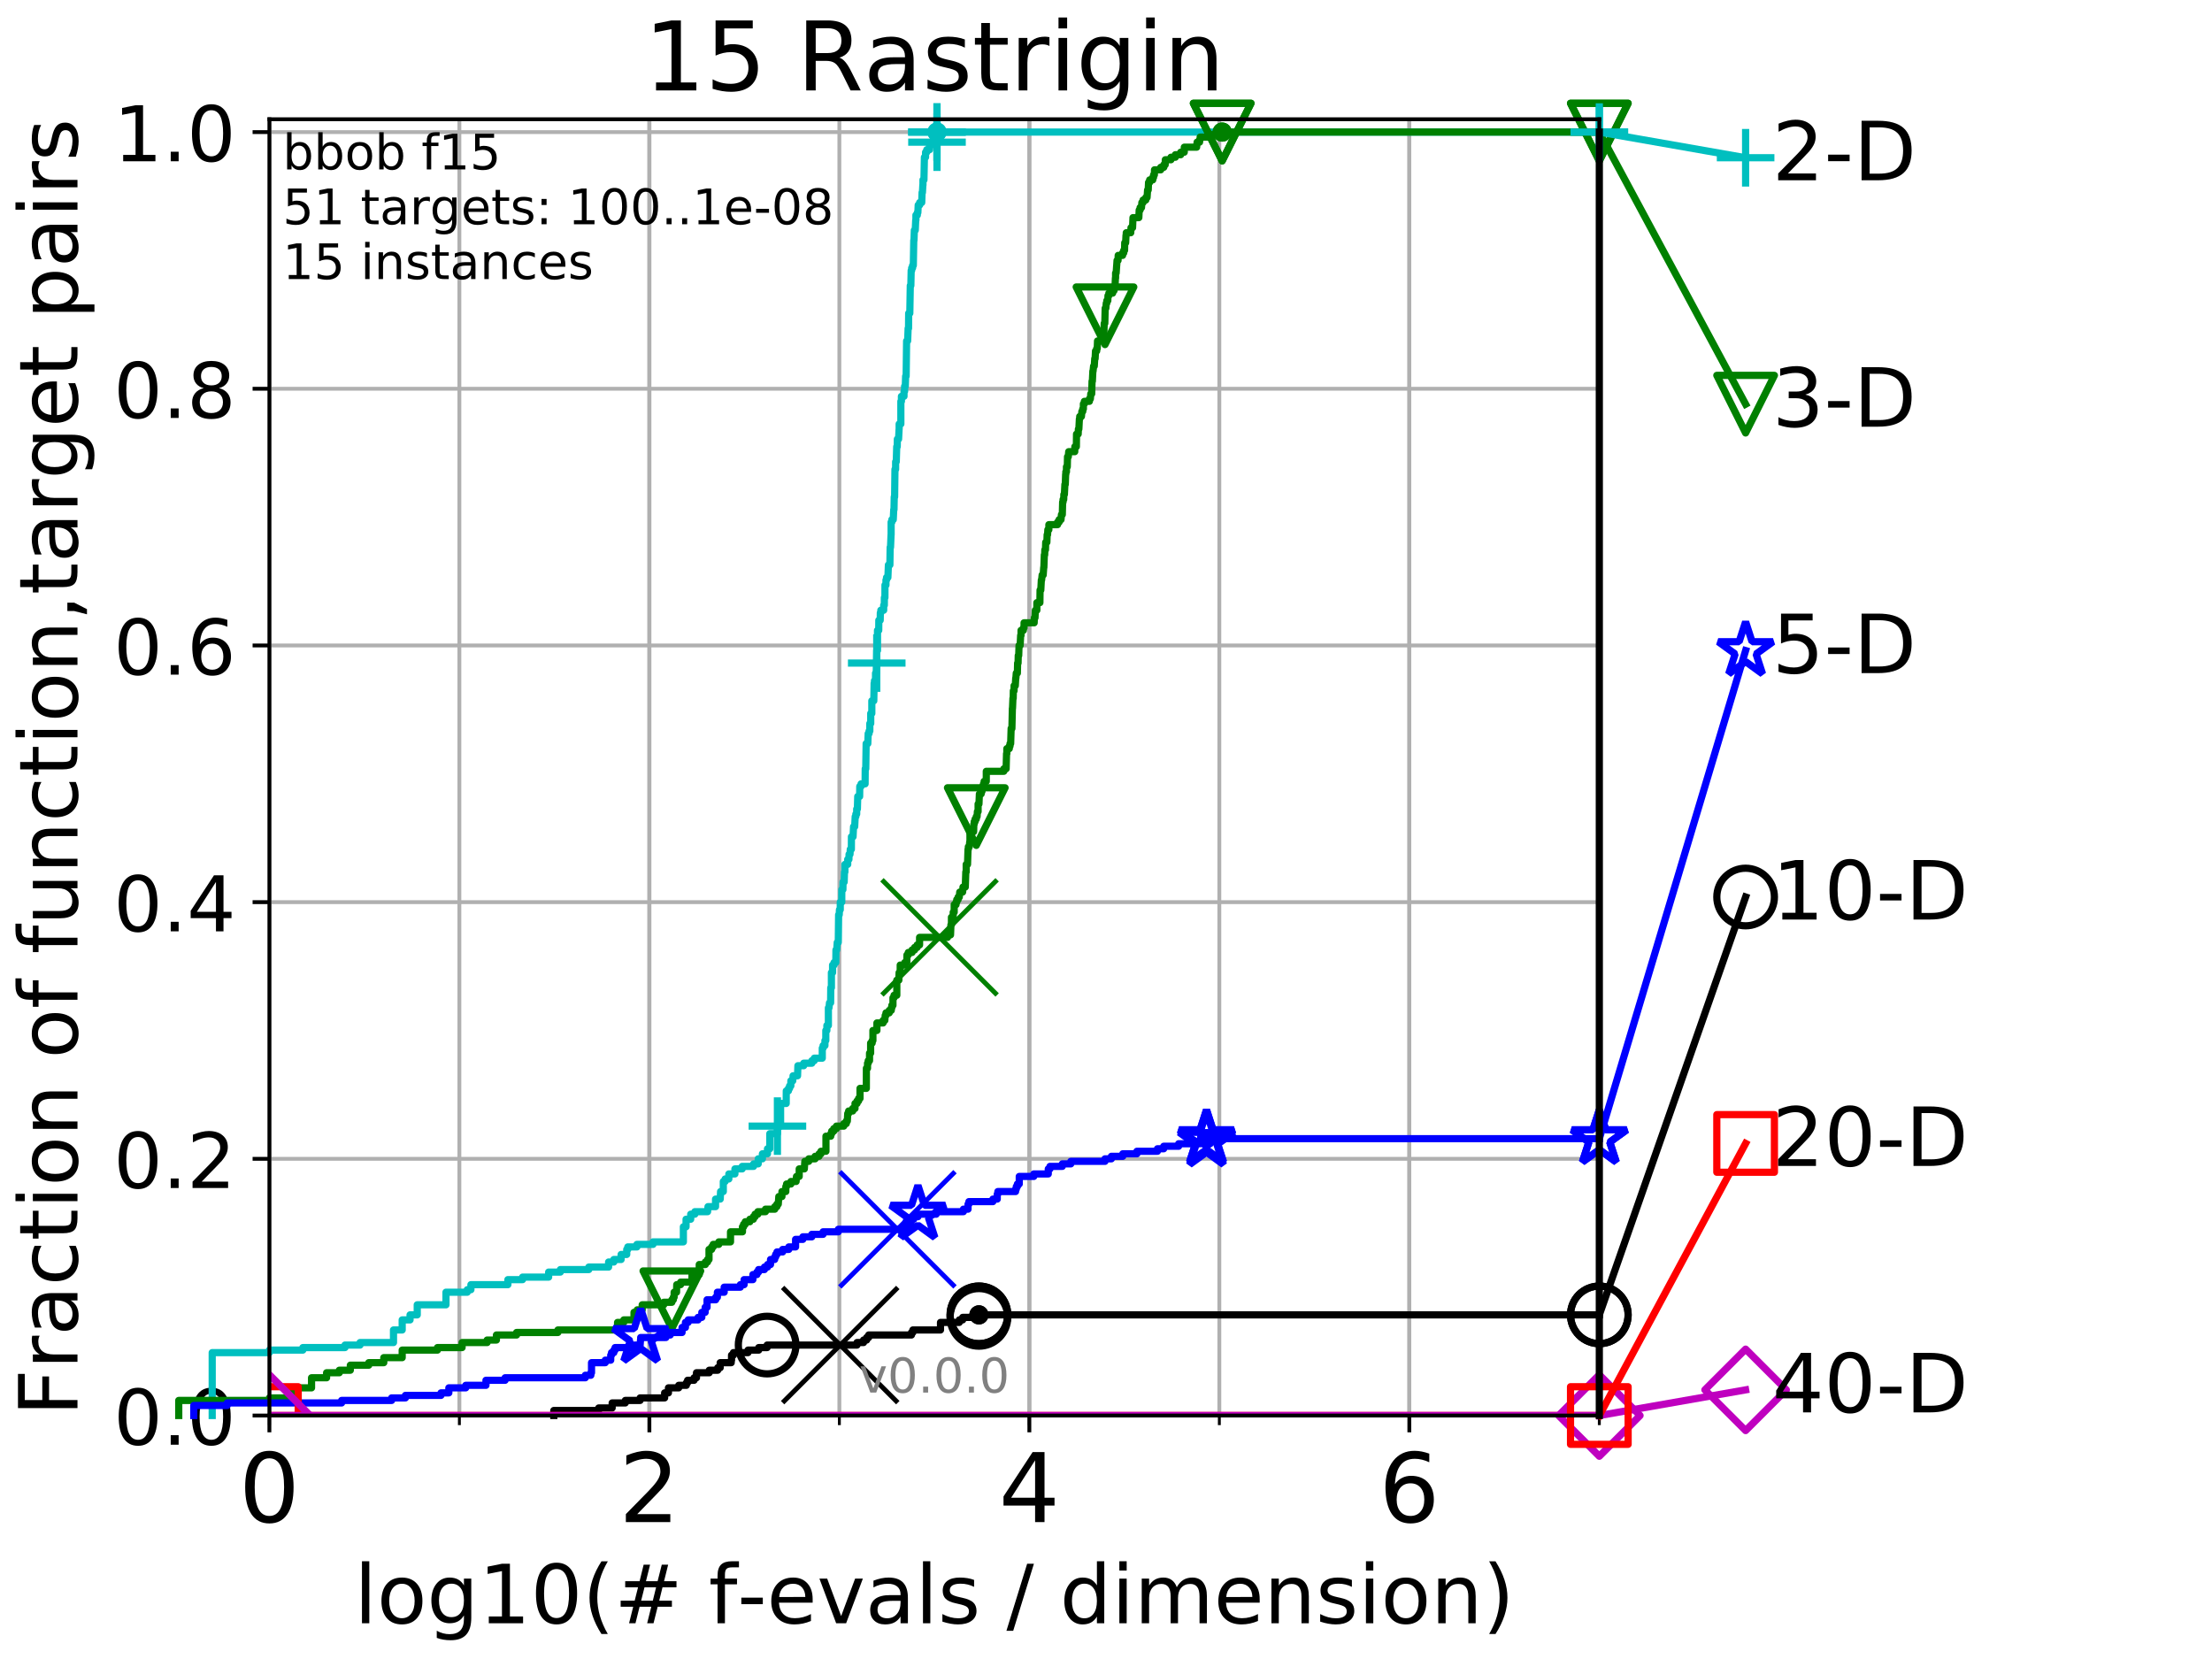 <?xml version="1.0" encoding="utf-8" standalone="no"?>
<!DOCTYPE svg PUBLIC "-//W3C//DTD SVG 1.1//EN"
  "http://www.w3.org/Graphics/SVG/1.1/DTD/svg11.dtd">
<!-- Created with matplotlib (http://matplotlib.org/) -->
<svg height="345.6pt" version="1.1" viewBox="0 0 460.8 345.6" width="460.8pt" xmlns="http://www.w3.org/2000/svg" xmlns:xlink="http://www.w3.org/1999/xlink">
 <defs>
  <style type="text/css">
*{stroke-linecap:butt;stroke-linejoin:round;}
  </style>
 </defs>
 <g id="figure_1">
  <g id="patch_1">
   <path d="M 0 345.6 
L 460.8 345.6 
L 460.8 0 
L 0 0 
z
" style="fill:#ffffff;"/>
  </g>
  <g id="axes_1">
   <g id="patch_2">
    <path d="M 56.12 294.88 
L 333.168 294.88 
L 333.168 24.84 
L 56.12 24.84 
z
" style="fill:#ffffff;"/>
   </g>
   <g id="matplotlib.axis_1">
    <g id="xtick_1">
     <g id="line2d_1">
      <path clip-path="url(#pf906f661f3)" d="M 56.12 294.88 
L 56.12 24.84 
" style="fill:none;stroke:#b0b0b0;stroke-linecap:square;stroke-width:0.8;"/>
     </g>
     <g id="line2d_2">
      <defs>
       <path d="M 0 0 
L 0 3.5 
" id="m5771ff539c" style="stroke:#000000;stroke-width:0.8;"/>
      </defs>
      <g>
       <use style="stroke:#000000;stroke-width:0.8;" x="56.12" xlink:href="#m5771ff539c" y="294.88"/>
      </g>
     </g>
     <g id="text_1">
      <!-- 0 -->
      <defs>
       <path d="M 31.781 66.406 
Q 24.172 66.406 20.328 58.906 
Q 16.5 51.422 16.5 36.375 
Q 16.5 21.391 20.328 13.891 
Q 24.172 6.391 31.781 6.391 
Q 39.453 6.391 43.281 13.891 
Q 47.125 21.391 47.125 36.375 
Q 47.125 51.422 43.281 58.906 
Q 39.453 66.406 31.781 66.406 
z
M 31.781 74.219 
Q 44.047 74.219 50.516 64.516 
Q 56.984 54.828 56.984 36.375 
Q 56.984 17.969 50.516 8.266 
Q 44.047 -1.422 31.781 -1.422 
Q 19.531 -1.422 13.062 8.266 
Q 6.594 17.969 6.594 36.375 
Q 6.594 54.828 13.062 64.516 
Q 19.531 74.219 31.781 74.219 
z
" id="DejaVuSans-30"/>
      </defs>
      <g transform="translate(49.758 317.077)scale(0.2 -0.2)">
       <use xlink:href="#DejaVuSans-30"/>
      </g>
     </g>
    </g>
    <g id="xtick_2">
     <g id="line2d_3">
      <path clip-path="url(#pf906f661f3)" d="M 135.277 294.88 
L 135.277 24.84 
" style="fill:none;stroke:#b0b0b0;stroke-linecap:square;stroke-width:0.8;"/>
     </g>
     <g id="line2d_4">
      <g>
       <use style="stroke:#000000;stroke-width:0.8;" x="135.277" xlink:href="#m5771ff539c" y="294.88"/>
      </g>
     </g>
     <g id="text_2">
      <!-- 2 -->
      <defs>
       <path d="M 19.188 8.297 
L 53.609 8.297 
L 53.609 0 
L 7.328 0 
L 7.328 8.297 
Q 12.938 14.109 22.625 23.891 
Q 32.328 33.688 34.812 36.531 
Q 39.547 41.844 41.422 45.531 
Q 43.312 49.219 43.312 52.781 
Q 43.312 58.594 39.234 62.25 
Q 35.156 65.922 28.609 65.922 
Q 23.969 65.922 18.812 64.312 
Q 13.672 62.703 7.812 59.422 
L 7.812 69.391 
Q 13.766 71.781 18.938 73 
Q 24.125 74.219 28.422 74.219 
Q 39.75 74.219 46.484 68.547 
Q 53.219 62.891 53.219 53.422 
Q 53.219 48.922 51.531 44.891 
Q 49.859 40.875 45.406 35.406 
Q 44.188 33.984 37.641 27.219 
Q 31.109 20.453 19.188 8.297 
z
" id="DejaVuSans-32"/>
      </defs>
      <g transform="translate(128.914 317.077)scale(0.2 -0.2)">
       <use xlink:href="#DejaVuSans-32"/>
      </g>
     </g>
    </g>
    <g id="xtick_3">
     <g id="line2d_5">
      <path clip-path="url(#pf906f661f3)" d="M 214.433 294.88 
L 214.433 24.84 
" style="fill:none;stroke:#b0b0b0;stroke-linecap:square;stroke-width:0.8;"/>
     </g>
     <g id="line2d_6">
      <g>
       <use style="stroke:#000000;stroke-width:0.8;" x="214.433" xlink:href="#m5771ff539c" y="294.88"/>
      </g>
     </g>
     <g id="text_3">
      <!-- 4 -->
      <defs>
       <path d="M 37.797 64.312 
L 12.891 25.391 
L 37.797 25.391 
z
M 35.203 72.906 
L 47.609 72.906 
L 47.609 25.391 
L 58.016 25.391 
L 58.016 17.188 
L 47.609 17.188 
L 47.609 0 
L 37.797 0 
L 37.797 17.188 
L 4.891 17.188 
L 4.891 26.703 
z
" id="DejaVuSans-34"/>
      </defs>
      <g transform="translate(208.071 317.077)scale(0.2 -0.2)">
       <use xlink:href="#DejaVuSans-34"/>
      </g>
     </g>
    </g>
    <g id="xtick_4">
     <g id="line2d_7">
      <path clip-path="url(#pf906f661f3)" d="M 293.59 294.88 
L 293.59 24.84 
" style="fill:none;stroke:#b0b0b0;stroke-linecap:square;stroke-width:0.8;"/>
     </g>
     <g id="line2d_8">
      <g>
       <use style="stroke:#000000;stroke-width:0.8;" x="293.59" xlink:href="#m5771ff539c" y="294.88"/>
      </g>
     </g>
     <g id="text_4">
      <!-- 6 -->
      <defs>
       <path d="M 33.016 40.375 
Q 26.375 40.375 22.484 35.828 
Q 18.609 31.297 18.609 23.391 
Q 18.609 15.531 22.484 10.953 
Q 26.375 6.391 33.016 6.391 
Q 39.656 6.391 43.531 10.953 
Q 47.406 15.531 47.406 23.391 
Q 47.406 31.297 43.531 35.828 
Q 39.656 40.375 33.016 40.375 
z
M 52.594 71.297 
L 52.594 62.312 
Q 48.875 64.062 45.094 64.984 
Q 41.312 65.922 37.594 65.922 
Q 27.828 65.922 22.672 59.328 
Q 17.531 52.734 16.797 39.406 
Q 19.672 43.656 24.016 45.922 
Q 28.375 48.188 33.594 48.188 
Q 44.578 48.188 50.953 41.516 
Q 57.328 34.859 57.328 23.391 
Q 57.328 12.156 50.688 5.359 
Q 44.047 -1.422 33.016 -1.422 
Q 20.359 -1.422 13.672 8.266 
Q 6.984 17.969 6.984 36.375 
Q 6.984 53.656 15.188 63.938 
Q 23.391 74.219 37.203 74.219 
Q 40.922 74.219 44.703 73.484 
Q 48.484 72.75 52.594 71.297 
z
" id="DejaVuSans-36"/>
      </defs>
      <g transform="translate(287.227 317.077)scale(0.2 -0.2)">
       <use xlink:href="#DejaVuSans-36"/>
      </g>
     </g>
    </g>
    <g id="xtick_5">
     <g id="line2d_9">
      <path clip-path="url(#pf906f661f3)" d="M 56.12 294.88 
L 56.12 24.84 
" style="fill:none;stroke:#b0b0b0;stroke-linecap:square;stroke-width:0.8;"/>
     </g>
     <g id="line2d_10">
      <defs>
       <path d="M 0 0 
L 0 2 
" id="m8f4a0b0b9e" style="stroke:#000000;stroke-width:0.6;"/>
      </defs>
      <g>
       <use style="stroke:#000000;stroke-width:0.6;" x="56.12" xlink:href="#m8f4a0b0b9e" y="294.88"/>
      </g>
     </g>
    </g>
    <g id="xtick_6">
     <g id="line2d_11">
      <path clip-path="url(#pf906f661f3)" d="M 95.698 294.88 
L 95.698 24.84 
" style="fill:none;stroke:#b0b0b0;stroke-linecap:square;stroke-width:0.8;"/>
     </g>
     <g id="line2d_12">
      <g>
       <use style="stroke:#000000;stroke-width:0.6;" x="95.698" xlink:href="#m8f4a0b0b9e" y="294.88"/>
      </g>
     </g>
    </g>
    <g id="xtick_7">
     <g id="line2d_13">
      <path clip-path="url(#pf906f661f3)" d="M 135.277 294.88 
L 135.277 24.84 
" style="fill:none;stroke:#b0b0b0;stroke-linecap:square;stroke-width:0.8;"/>
     </g>
     <g id="line2d_14">
      <g>
       <use style="stroke:#000000;stroke-width:0.6;" x="135.277" xlink:href="#m8f4a0b0b9e" y="294.88"/>
      </g>
     </g>
    </g>
    <g id="xtick_8">
     <g id="line2d_15">
      <path clip-path="url(#pf906f661f3)" d="M 174.855 294.88 
L 174.855 24.84 
" style="fill:none;stroke:#b0b0b0;stroke-linecap:square;stroke-width:0.8;"/>
     </g>
     <g id="line2d_16">
      <g>
       <use style="stroke:#000000;stroke-width:0.6;" x="174.855" xlink:href="#m8f4a0b0b9e" y="294.88"/>
      </g>
     </g>
    </g>
    <g id="xtick_9">
     <g id="line2d_17">
      <path clip-path="url(#pf906f661f3)" d="M 214.433 294.88 
L 214.433 24.84 
" style="fill:none;stroke:#b0b0b0;stroke-linecap:square;stroke-width:0.8;"/>
     </g>
     <g id="line2d_18">
      <g>
       <use style="stroke:#000000;stroke-width:0.6;" x="214.433" xlink:href="#m8f4a0b0b9e" y="294.88"/>
      </g>
     </g>
    </g>
    <g id="xtick_10">
     <g id="line2d_19">
      <path clip-path="url(#pf906f661f3)" d="M 254.011 294.88 
L 254.011 24.84 
" style="fill:none;stroke:#b0b0b0;stroke-linecap:square;stroke-width:0.8;"/>
     </g>
     <g id="line2d_20">
      <g>
       <use style="stroke:#000000;stroke-width:0.6;" x="254.011" xlink:href="#m8f4a0b0b9e" y="294.88"/>
      </g>
     </g>
    </g>
    <g id="xtick_11">
     <g id="line2d_21">
      <path clip-path="url(#pf906f661f3)" d="M 293.59 294.88 
L 293.59 24.84 
" style="fill:none;stroke:#b0b0b0;stroke-linecap:square;stroke-width:0.8;"/>
     </g>
     <g id="line2d_22">
      <g>
       <use style="stroke:#000000;stroke-width:0.6;" x="293.59" xlink:href="#m8f4a0b0b9e" y="294.88"/>
      </g>
     </g>
    </g>
    <g id="xtick_12">
     <g id="line2d_23">
      <path clip-path="url(#pf906f661f3)" d="M 333.168 294.88 
L 333.168 24.84 
" style="fill:none;stroke:#b0b0b0;stroke-linecap:square;stroke-width:0.8;"/>
     </g>
     <g id="line2d_24">
      <g>
       <use style="stroke:#000000;stroke-width:0.6;" x="333.168" xlink:href="#m8f4a0b0b9e" y="294.88"/>
      </g>
     </g>
    </g>
    <g id="text_5">
     <!-- log10(# f-evals / dimension) -->
     <defs>
      <path d="M 9.422 75.984 
L 18.406 75.984 
L 18.406 0 
L 9.422 0 
z
" id="DejaVuSans-6c"/>
      <path d="M 30.609 48.391 
Q 23.391 48.391 19.188 42.75 
Q 14.984 37.109 14.984 27.297 
Q 14.984 17.484 19.156 11.844 
Q 23.344 6.203 30.609 6.203 
Q 37.797 6.203 41.984 11.859 
Q 46.188 17.531 46.188 27.297 
Q 46.188 37.016 41.984 42.703 
Q 37.797 48.391 30.609 48.391 
z
M 30.609 56 
Q 42.328 56 49.016 48.375 
Q 55.719 40.766 55.719 27.297 
Q 55.719 13.875 49.016 6.219 
Q 42.328 -1.422 30.609 -1.422 
Q 18.844 -1.422 12.172 6.219 
Q 5.516 13.875 5.516 27.297 
Q 5.516 40.766 12.172 48.375 
Q 18.844 56 30.609 56 
z
" id="DejaVuSans-6f"/>
      <path d="M 45.406 27.984 
Q 45.406 37.75 41.375 43.109 
Q 37.359 48.484 30.078 48.484 
Q 22.859 48.484 18.828 43.109 
Q 14.797 37.75 14.797 27.984 
Q 14.797 18.266 18.828 12.891 
Q 22.859 7.516 30.078 7.516 
Q 37.359 7.516 41.375 12.891 
Q 45.406 18.266 45.406 27.984 
z
M 54.391 6.781 
Q 54.391 -7.172 48.188 -13.984 
Q 42 -20.797 29.203 -20.797 
Q 24.469 -20.797 20.266 -20.094 
Q 16.062 -19.391 12.109 -17.922 
L 12.109 -9.188 
Q 16.062 -11.328 19.922 -12.344 
Q 23.781 -13.375 27.781 -13.375 
Q 36.625 -13.375 41.016 -8.766 
Q 45.406 -4.156 45.406 5.172 
L 45.406 9.625 
Q 42.625 4.781 38.281 2.391 
Q 33.938 0 27.875 0 
Q 17.828 0 11.672 7.656 
Q 5.516 15.328 5.516 27.984 
Q 5.516 40.672 11.672 48.328 
Q 17.828 56 27.875 56 
Q 33.938 56 38.281 53.609 
Q 42.625 51.219 45.406 46.391 
L 45.406 54.688 
L 54.391 54.688 
z
" id="DejaVuSans-67"/>
      <path d="M 12.406 8.297 
L 28.516 8.297 
L 28.516 63.922 
L 10.984 60.406 
L 10.984 69.391 
L 28.422 72.906 
L 38.281 72.906 
L 38.281 8.297 
L 54.391 8.297 
L 54.391 0 
L 12.406 0 
z
" id="DejaVuSans-31"/>
      <path d="M 31 75.875 
Q 24.469 64.656 21.281 53.656 
Q 18.109 42.672 18.109 31.391 
Q 18.109 20.125 21.312 9.062 
Q 24.516 -2 31 -13.188 
L 23.188 -13.188 
Q 15.875 -1.703 12.234 9.375 
Q 8.594 20.453 8.594 31.391 
Q 8.594 42.281 12.203 53.312 
Q 15.828 64.359 23.188 75.875 
z
" id="DejaVuSans-28"/>
      <path d="M 51.125 44 
L 36.922 44 
L 32.812 27.688 
L 47.125 27.688 
z
M 43.797 71.781 
L 38.719 51.516 
L 52.984 51.516 
L 58.109 71.781 
L 65.922 71.781 
L 60.891 51.516 
L 76.125 51.516 
L 76.125 44 
L 58.984 44 
L 54.984 27.688 
L 70.516 27.688 
L 70.516 20.219 
L 53.078 20.219 
L 48 0 
L 40.188 0 
L 45.219 20.219 
L 30.906 20.219 
L 25.875 0 
L 18.016 0 
L 23.094 20.219 
L 7.719 20.219 
L 7.719 27.688 
L 24.906 27.688 
L 29 44 
L 13.281 44 
L 13.281 51.516 
L 30.906 51.516 
L 35.891 71.781 
z
" id="DejaVuSans-23"/>
      <path id="DejaVuSans-20"/>
      <path d="M 37.109 75.984 
L 37.109 68.5 
L 28.516 68.5 
Q 23.688 68.5 21.797 66.547 
Q 19.922 64.594 19.922 59.516 
L 19.922 54.688 
L 34.719 54.688 
L 34.719 47.703 
L 19.922 47.703 
L 19.922 0 
L 10.891 0 
L 10.891 47.703 
L 2.297 47.703 
L 2.297 54.688 
L 10.891 54.688 
L 10.891 58.5 
Q 10.891 67.625 15.141 71.797 
Q 19.391 75.984 28.609 75.984 
z
" id="DejaVuSans-66"/>
      <path d="M 4.891 31.391 
L 31.203 31.391 
L 31.203 23.391 
L 4.891 23.391 
z
" id="DejaVuSans-2d"/>
      <path d="M 56.203 29.594 
L 56.203 25.203 
L 14.891 25.203 
Q 15.484 15.922 20.484 11.062 
Q 25.484 6.203 34.422 6.203 
Q 39.594 6.203 44.453 7.469 
Q 49.312 8.734 54.109 11.281 
L 54.109 2.781 
Q 49.266 0.734 44.188 -0.344 
Q 39.109 -1.422 33.891 -1.422 
Q 20.797 -1.422 13.156 6.188 
Q 5.516 13.812 5.516 26.812 
Q 5.516 40.234 12.766 48.109 
Q 20.016 56 32.328 56 
Q 43.359 56 49.781 48.891 
Q 56.203 41.797 56.203 29.594 
z
M 47.219 32.234 
Q 47.125 39.594 43.094 43.984 
Q 39.062 48.391 32.422 48.391 
Q 24.906 48.391 20.391 44.141 
Q 15.875 39.891 15.188 32.172 
z
" id="DejaVuSans-65"/>
      <path d="M 2.984 54.688 
L 12.5 54.688 
L 29.594 8.797 
L 46.688 54.688 
L 56.203 54.688 
L 35.688 0 
L 23.484 0 
z
" id="DejaVuSans-76"/>
      <path d="M 34.281 27.484 
Q 23.391 27.484 19.188 25 
Q 14.984 22.516 14.984 16.5 
Q 14.984 11.719 18.141 8.906 
Q 21.297 6.109 26.703 6.109 
Q 34.188 6.109 38.703 11.406 
Q 43.219 16.703 43.219 25.484 
L 43.219 27.484 
z
M 52.203 31.203 
L 52.203 0 
L 43.219 0 
L 43.219 8.297 
Q 40.141 3.328 35.547 0.953 
Q 30.953 -1.422 24.312 -1.422 
Q 15.922 -1.422 10.953 3.297 
Q 6 8.016 6 15.922 
Q 6 25.141 12.172 29.828 
Q 18.359 34.516 30.609 34.516 
L 43.219 34.516 
L 43.219 35.406 
Q 43.219 41.609 39.141 45 
Q 35.062 48.391 27.688 48.391 
Q 23 48.391 18.547 47.266 
Q 14.109 46.141 10.016 43.891 
L 10.016 52.203 
Q 14.938 54.109 19.578 55.047 
Q 24.219 56 28.609 56 
Q 40.484 56 46.344 49.844 
Q 52.203 43.703 52.203 31.203 
z
" id="DejaVuSans-61"/>
      <path d="M 44.281 53.078 
L 44.281 44.578 
Q 40.484 46.531 36.375 47.5 
Q 32.281 48.484 27.875 48.484 
Q 21.188 48.484 17.844 46.438 
Q 14.5 44.391 14.5 40.281 
Q 14.5 37.156 16.891 35.375 
Q 19.281 33.594 26.516 31.984 
L 29.594 31.297 
Q 39.156 29.25 43.188 25.516 
Q 47.219 21.781 47.219 15.094 
Q 47.219 7.469 41.188 3.016 
Q 35.156 -1.422 24.609 -1.422 
Q 20.219 -1.422 15.453 -0.562 
Q 10.688 0.297 5.422 2 
L 5.422 11.281 
Q 10.406 8.688 15.234 7.391 
Q 20.062 6.109 24.812 6.109 
Q 31.156 6.109 34.562 8.281 
Q 37.984 10.453 37.984 14.406 
Q 37.984 18.062 35.516 20.016 
Q 33.062 21.969 24.703 23.781 
L 21.578 24.516 
Q 13.234 26.266 9.516 29.906 
Q 5.812 33.547 5.812 39.891 
Q 5.812 47.609 11.281 51.797 
Q 16.75 56 26.812 56 
Q 31.781 56 36.172 55.266 
Q 40.578 54.547 44.281 53.078 
z
" id="DejaVuSans-73"/>
      <path d="M 25.391 72.906 
L 33.688 72.906 
L 8.297 -9.281 
L 0 -9.281 
z
" id="DejaVuSans-2f"/>
      <path d="M 45.406 46.391 
L 45.406 75.984 
L 54.391 75.984 
L 54.391 0 
L 45.406 0 
L 45.406 8.203 
Q 42.578 3.328 38.25 0.953 
Q 33.938 -1.422 27.875 -1.422 
Q 17.969 -1.422 11.734 6.484 
Q 5.516 14.406 5.516 27.297 
Q 5.516 40.188 11.734 48.094 
Q 17.969 56 27.875 56 
Q 33.938 56 38.25 53.625 
Q 42.578 51.266 45.406 46.391 
z
M 14.797 27.297 
Q 14.797 17.391 18.875 11.75 
Q 22.953 6.109 30.078 6.109 
Q 37.203 6.109 41.297 11.75 
Q 45.406 17.391 45.406 27.297 
Q 45.406 37.203 41.297 42.844 
Q 37.203 48.484 30.078 48.484 
Q 22.953 48.484 18.875 42.844 
Q 14.797 37.203 14.797 27.297 
z
" id="DejaVuSans-64"/>
      <path d="M 9.422 54.688 
L 18.406 54.688 
L 18.406 0 
L 9.422 0 
z
M 9.422 75.984 
L 18.406 75.984 
L 18.406 64.594 
L 9.422 64.594 
z
" id="DejaVuSans-69"/>
      <path d="M 52 44.188 
Q 55.375 50.25 60.062 53.125 
Q 64.75 56 71.094 56 
Q 79.641 56 84.281 50.016 
Q 88.922 44.047 88.922 33.016 
L 88.922 0 
L 79.891 0 
L 79.891 32.719 
Q 79.891 40.578 77.094 44.375 
Q 74.312 48.188 68.609 48.188 
Q 61.625 48.188 57.562 43.547 
Q 53.516 38.922 53.516 30.906 
L 53.516 0 
L 44.484 0 
L 44.484 32.719 
Q 44.484 40.625 41.703 44.406 
Q 38.922 48.188 33.109 48.188 
Q 26.219 48.188 22.156 43.531 
Q 18.109 38.875 18.109 30.906 
L 18.109 0 
L 9.078 0 
L 9.078 54.688 
L 18.109 54.688 
L 18.109 46.188 
Q 21.188 51.219 25.484 53.609 
Q 29.781 56 35.688 56 
Q 41.656 56 45.828 52.969 
Q 50 49.953 52 44.188 
z
" id="DejaVuSans-6d"/>
      <path d="M 54.891 33.016 
L 54.891 0 
L 45.906 0 
L 45.906 32.719 
Q 45.906 40.484 42.875 44.328 
Q 39.844 48.188 33.797 48.188 
Q 26.516 48.188 22.312 43.547 
Q 18.109 38.922 18.109 30.906 
L 18.109 0 
L 9.078 0 
L 9.078 54.688 
L 18.109 54.688 
L 18.109 46.188 
Q 21.344 51.125 25.703 53.562 
Q 30.078 56 35.797 56 
Q 45.219 56 50.047 50.172 
Q 54.891 44.344 54.891 33.016 
z
" id="DejaVuSans-6e"/>
      <path d="M 8.016 75.875 
L 15.828 75.875 
Q 23.141 64.359 26.781 53.312 
Q 30.422 42.281 30.422 31.391 
Q 30.422 20.453 26.781 9.375 
Q 23.141 -1.703 15.828 -13.188 
L 8.016 -13.188 
Q 14.5 -2 17.703 9.062 
Q 20.906 20.125 20.906 31.391 
Q 20.906 42.672 17.703 53.656 
Q 14.5 64.656 8.016 75.875 
z
" id="DejaVuSans-29"/>
     </defs>
     <g transform="translate(73.803 338.154)scale(0.17 -0.17)">
      <use xlink:href="#DejaVuSans-6c"/>
      <use x="27.783" xlink:href="#DejaVuSans-6f"/>
      <use x="88.965" xlink:href="#DejaVuSans-67"/>
      <use x="152.441" xlink:href="#DejaVuSans-31"/>
      <use x="216.064" xlink:href="#DejaVuSans-30"/>
      <use x="279.688" xlink:href="#DejaVuSans-28"/>
      <use x="318.701" xlink:href="#DejaVuSans-23"/>
      <use x="402.49" xlink:href="#DejaVuSans-20"/>
      <use x="434.277" xlink:href="#DejaVuSans-66"/>
      <use x="469.404" xlink:href="#DejaVuSans-2d"/>
      <use x="505.488" xlink:href="#DejaVuSans-65"/>
      <use x="567.012" xlink:href="#DejaVuSans-76"/>
      <use x="626.191" xlink:href="#DejaVuSans-61"/>
      <use x="687.471" xlink:href="#DejaVuSans-6c"/>
      <use x="715.254" xlink:href="#DejaVuSans-73"/>
      <use x="767.354" xlink:href="#DejaVuSans-20"/>
      <use x="799.141" xlink:href="#DejaVuSans-2f"/>
      <use x="832.832" xlink:href="#DejaVuSans-20"/>
      <use x="864.619" xlink:href="#DejaVuSans-64"/>
      <use x="928.096" xlink:href="#DejaVuSans-69"/>
      <use x="955.879" xlink:href="#DejaVuSans-6d"/>
      <use x="1053.291" xlink:href="#DejaVuSans-65"/>
      <use x="1114.814" xlink:href="#DejaVuSans-6e"/>
      <use x="1178.193" xlink:href="#DejaVuSans-73"/>
      <use x="1230.293" xlink:href="#DejaVuSans-69"/>
      <use x="1258.076" xlink:href="#DejaVuSans-6f"/>
      <use x="1319.258" xlink:href="#DejaVuSans-6e"/>
      <use x="1382.637" xlink:href="#DejaVuSans-29"/>
     </g>
    </g>
   </g>
   <g id="matplotlib.axis_2">
    <g id="ytick_1">
     <g id="line2d_25">
      <path clip-path="url(#pf906f661f3)" d="M 56.12 294.88 
L 333.168 294.88 
" style="fill:none;stroke:#b0b0b0;stroke-linecap:square;stroke-width:0.8;"/>
     </g>
     <g id="line2d_26">
      <defs>
       <path d="M 0 0 
L -3.5 0 
" id="mca059573f0" style="stroke:#000000;stroke-width:0.8;"/>
      </defs>
      <g>
       <use style="stroke:#000000;stroke-width:0.8;" x="56.12" xlink:href="#mca059573f0" y="294.88"/>
      </g>
     </g>
     <g id="text_6">
      <!-- 0.0 -->
      <defs>
       <path d="M 10.688 12.406 
L 21 12.406 
L 21 0 
L 10.688 0 
z
" id="DejaVuSans-2e"/>
      </defs>
      <g transform="translate(23.675 300.959)scale(0.16 -0.16)">
       <use xlink:href="#DejaVuSans-30"/>
       <use x="63.623" xlink:href="#DejaVuSans-2e"/>
       <use x="95.41" xlink:href="#DejaVuSans-30"/>
      </g>
     </g>
    </g>
    <g id="ytick_2">
     <g id="line2d_27">
      <path clip-path="url(#pf906f661f3)" d="M 56.12 241.407 
L 333.168 241.407 
" style="fill:none;stroke:#b0b0b0;stroke-linecap:square;stroke-width:0.8;"/>
     </g>
     <g id="line2d_28">
      <g>
       <use style="stroke:#000000;stroke-width:0.8;" x="56.12" xlink:href="#mca059573f0" y="241.407"/>
      </g>
     </g>
     <g id="text_7">
      <!-- 0.2 -->
      <g transform="translate(23.675 247.485)scale(0.16 -0.16)">
       <use xlink:href="#DejaVuSans-30"/>
       <use x="63.623" xlink:href="#DejaVuSans-2e"/>
       <use x="95.41" xlink:href="#DejaVuSans-32"/>
      </g>
     </g>
    </g>
    <g id="ytick_3">
     <g id="line2d_29">
      <path clip-path="url(#pf906f661f3)" d="M 56.12 187.933 
L 333.168 187.933 
" style="fill:none;stroke:#b0b0b0;stroke-linecap:square;stroke-width:0.8;"/>
     </g>
     <g id="line2d_30">
      <g>
       <use style="stroke:#000000;stroke-width:0.8;" x="56.12" xlink:href="#mca059573f0" y="187.933"/>
      </g>
     </g>
     <g id="text_8">
      <!-- 0.4 -->
      <g transform="translate(23.675 194.012)scale(0.16 -0.16)">
       <use xlink:href="#DejaVuSans-30"/>
       <use x="63.623" xlink:href="#DejaVuSans-2e"/>
       <use x="95.41" xlink:href="#DejaVuSans-34"/>
      </g>
     </g>
    </g>
    <g id="ytick_4">
     <g id="line2d_31">
      <path clip-path="url(#pf906f661f3)" d="M 56.12 134.46 
L 333.168 134.46 
" style="fill:none;stroke:#b0b0b0;stroke-linecap:square;stroke-width:0.8;"/>
     </g>
     <g id="line2d_32">
      <g>
       <use style="stroke:#000000;stroke-width:0.8;" x="56.12" xlink:href="#mca059573f0" y="134.46"/>
      </g>
     </g>
     <g id="text_9">
      <!-- 0.6 -->
      <g transform="translate(23.675 140.539)scale(0.16 -0.16)">
       <use xlink:href="#DejaVuSans-30"/>
       <use x="63.623" xlink:href="#DejaVuSans-2e"/>
       <use x="95.41" xlink:href="#DejaVuSans-36"/>
      </g>
     </g>
    </g>
    <g id="ytick_5">
     <g id="line2d_33">
      <path clip-path="url(#pf906f661f3)" d="M 56.12 80.987 
L 333.168 80.987 
" style="fill:none;stroke:#b0b0b0;stroke-linecap:square;stroke-width:0.8;"/>
     </g>
     <g id="line2d_34">
      <g>
       <use style="stroke:#000000;stroke-width:0.8;" x="56.12" xlink:href="#mca059573f0" y="80.987"/>
      </g>
     </g>
     <g id="text_10">
      <!-- 0.8 -->
      <defs>
       <path d="M 31.781 34.625 
Q 24.75 34.625 20.719 30.859 
Q 16.703 27.094 16.703 20.516 
Q 16.703 13.922 20.719 10.156 
Q 24.75 6.391 31.781 6.391 
Q 38.812 6.391 42.859 10.172 
Q 46.922 13.969 46.922 20.516 
Q 46.922 27.094 42.891 30.859 
Q 38.875 34.625 31.781 34.625 
z
M 21.922 38.812 
Q 15.578 40.375 12.031 44.719 
Q 8.5 49.078 8.5 55.328 
Q 8.5 64.062 14.719 69.141 
Q 20.953 74.219 31.781 74.219 
Q 42.672 74.219 48.875 69.141 
Q 55.078 64.062 55.078 55.328 
Q 55.078 49.078 51.531 44.719 
Q 48 40.375 41.703 38.812 
Q 48.828 37.156 52.797 32.312 
Q 56.781 27.484 56.781 20.516 
Q 56.781 9.906 50.312 4.234 
Q 43.844 -1.422 31.781 -1.422 
Q 19.734 -1.422 13.25 4.234 
Q 6.781 9.906 6.781 20.516 
Q 6.781 27.484 10.781 32.312 
Q 14.797 37.156 21.922 38.812 
z
M 18.312 54.391 
Q 18.312 48.734 21.844 45.562 
Q 25.391 42.391 31.781 42.391 
Q 38.141 42.391 41.719 45.562 
Q 45.312 48.734 45.312 54.391 
Q 45.312 60.062 41.719 63.234 
Q 38.141 66.406 31.781 66.406 
Q 25.391 66.406 21.844 63.234 
Q 18.312 60.062 18.312 54.391 
z
" id="DejaVuSans-38"/>
      </defs>
      <g transform="translate(23.675 87.066)scale(0.16 -0.16)">
       <use xlink:href="#DejaVuSans-30"/>
       <use x="63.623" xlink:href="#DejaVuSans-2e"/>
       <use x="95.41" xlink:href="#DejaVuSans-38"/>
      </g>
     </g>
    </g>
    <g id="ytick_6">
     <g id="line2d_35">
      <path clip-path="url(#pf906f661f3)" d="M 56.12 27.514 
L 333.168 27.514 
" style="fill:none;stroke:#b0b0b0;stroke-linecap:square;stroke-width:0.8;"/>
     </g>
     <g id="line2d_36">
      <g>
       <use style="stroke:#000000;stroke-width:0.8;" x="56.12" xlink:href="#mca059573f0" y="27.514"/>
      </g>
     </g>
     <g id="text_11">
      <!-- 1.0 -->
      <g transform="translate(23.675 33.592)scale(0.16 -0.16)">
       <use xlink:href="#DejaVuSans-31"/>
       <use x="63.623" xlink:href="#DejaVuSans-2e"/>
       <use x="95.41" xlink:href="#DejaVuSans-30"/>
      </g>
     </g>
    </g>
    <g id="text_12">
     <!-- Fraction of function,target pairs -->
     <defs>
      <path d="M 9.812 72.906 
L 51.703 72.906 
L 51.703 64.594 
L 19.672 64.594 
L 19.672 43.109 
L 48.578 43.109 
L 48.578 34.812 
L 19.672 34.812 
L 19.672 0 
L 9.812 0 
z
" id="DejaVuSans-46"/>
      <path d="M 41.109 46.297 
Q 39.594 47.172 37.812 47.578 
Q 36.031 48 33.891 48 
Q 26.266 48 22.188 43.047 
Q 18.109 38.094 18.109 28.812 
L 18.109 0 
L 9.078 0 
L 9.078 54.688 
L 18.109 54.688 
L 18.109 46.188 
Q 20.953 51.172 25.484 53.578 
Q 30.031 56 36.531 56 
Q 37.453 56 38.578 55.875 
Q 39.703 55.766 41.062 55.516 
z
" id="DejaVuSans-72"/>
      <path d="M 48.781 52.594 
L 48.781 44.188 
Q 44.969 46.297 41.141 47.344 
Q 37.312 48.391 33.406 48.391 
Q 24.656 48.391 19.812 42.844 
Q 14.984 37.312 14.984 27.297 
Q 14.984 17.281 19.812 11.734 
Q 24.656 6.203 33.406 6.203 
Q 37.312 6.203 41.141 7.25 
Q 44.969 8.297 48.781 10.406 
L 48.781 2.094 
Q 45.016 0.344 40.984 -0.531 
Q 36.969 -1.422 32.422 -1.422 
Q 20.062 -1.422 12.781 6.344 
Q 5.516 14.109 5.516 27.297 
Q 5.516 40.672 12.859 48.328 
Q 20.219 56 33.016 56 
Q 37.156 56 41.109 55.141 
Q 45.062 54.297 48.781 52.594 
z
" id="DejaVuSans-63"/>
      <path d="M 18.312 70.219 
L 18.312 54.688 
L 36.812 54.688 
L 36.812 47.703 
L 18.312 47.703 
L 18.312 18.016 
Q 18.312 11.328 20.141 9.422 
Q 21.969 7.516 27.594 7.516 
L 36.812 7.516 
L 36.812 0 
L 27.594 0 
Q 17.188 0 13.234 3.875 
Q 9.281 7.766 9.281 18.016 
L 9.281 47.703 
L 2.688 47.703 
L 2.688 54.688 
L 9.281 54.688 
L 9.281 70.219 
z
" id="DejaVuSans-74"/>
      <path d="M 8.5 21.578 
L 8.5 54.688 
L 17.484 54.688 
L 17.484 21.922 
Q 17.484 14.156 20.5 10.266 
Q 23.531 6.391 29.594 6.391 
Q 36.859 6.391 41.078 11.031 
Q 45.312 15.672 45.312 23.688 
L 45.312 54.688 
L 54.297 54.688 
L 54.297 0 
L 45.312 0 
L 45.312 8.406 
Q 42.047 3.422 37.719 1 
Q 33.406 -1.422 27.688 -1.422 
Q 18.266 -1.422 13.375 4.438 
Q 8.5 10.297 8.5 21.578 
z
M 31.109 56 
z
" id="DejaVuSans-75"/>
      <path d="M 11.719 12.406 
L 22.016 12.406 
L 22.016 4 
L 14.016 -11.625 
L 7.719 -11.625 
L 11.719 4 
z
" id="DejaVuSans-2c"/>
      <path d="M 18.109 8.203 
L 18.109 -20.797 
L 9.078 -20.797 
L 9.078 54.688 
L 18.109 54.688 
L 18.109 46.391 
Q 20.953 51.266 25.266 53.625 
Q 29.594 56 35.594 56 
Q 45.562 56 51.781 48.094 
Q 58.016 40.188 58.016 27.297 
Q 58.016 14.406 51.781 6.484 
Q 45.562 -1.422 35.594 -1.422 
Q 29.594 -1.422 25.266 0.953 
Q 20.953 3.328 18.109 8.203 
z
M 48.688 27.297 
Q 48.688 37.203 44.609 42.844 
Q 40.531 48.484 33.406 48.484 
Q 26.266 48.484 22.188 42.844 
Q 18.109 37.203 18.109 27.297 
Q 18.109 17.391 22.188 11.75 
Q 26.266 6.109 33.406 6.109 
Q 40.531 6.109 44.609 11.75 
Q 48.688 17.391 48.688 27.297 
z
" id="DejaVuSans-70"/>
     </defs>
     <g transform="translate(16.14 294.999)rotate(-90)scale(0.17 -0.17)">
      <use xlink:href="#DejaVuSans-46"/>
      <use x="57.41" xlink:href="#DejaVuSans-72"/>
      <use x="98.523" xlink:href="#DejaVuSans-61"/>
      <use x="159.803" xlink:href="#DejaVuSans-63"/>
      <use x="214.783" xlink:href="#DejaVuSans-74"/>
      <use x="253.992" xlink:href="#DejaVuSans-69"/>
      <use x="281.775" xlink:href="#DejaVuSans-6f"/>
      <use x="342.957" xlink:href="#DejaVuSans-6e"/>
      <use x="406.336" xlink:href="#DejaVuSans-20"/>
      <use x="438.123" xlink:href="#DejaVuSans-6f"/>
      <use x="499.305" xlink:href="#DejaVuSans-66"/>
      <use x="534.51" xlink:href="#DejaVuSans-20"/>
      <use x="566.297" xlink:href="#DejaVuSans-66"/>
      <use x="601.502" xlink:href="#DejaVuSans-75"/>
      <use x="664.881" xlink:href="#DejaVuSans-6e"/>
      <use x="728.26" xlink:href="#DejaVuSans-63"/>
      <use x="783.24" xlink:href="#DejaVuSans-74"/>
      <use x="822.449" xlink:href="#DejaVuSans-69"/>
      <use x="850.232" xlink:href="#DejaVuSans-6f"/>
      <use x="911.414" xlink:href="#DejaVuSans-6e"/>
      <use x="974.793" xlink:href="#DejaVuSans-2c"/>
      <use x="1006.58" xlink:href="#DejaVuSans-74"/>
      <use x="1045.789" xlink:href="#DejaVuSans-61"/>
      <use x="1107.068" xlink:href="#DejaVuSans-72"/>
      <use x="1148.166" xlink:href="#DejaVuSans-67"/>
      <use x="1211.643" xlink:href="#DejaVuSans-65"/>
      <use x="1273.166" xlink:href="#DejaVuSans-74"/>
      <use x="1312.375" xlink:href="#DejaVuSans-20"/>
      <use x="1344.162" xlink:href="#DejaVuSans-70"/>
      <use x="1407.639" xlink:href="#DejaVuSans-61"/>
      <use x="1468.918" xlink:href="#DejaVuSans-69"/>
      <use x="1496.701" xlink:href="#DejaVuSans-72"/>
      <use x="1537.814" xlink:href="#DejaVuSans-73"/>
     </g>
    </g>
   </g>
   <g id="line2d_37">
    <defs>
     <path d="M 0 1.5 
C 0.398 1.5 0.779 1.342 1.061 1.061 
C 1.342 0.779 1.5 0.398 1.5 0 
C 1.5 -0.398 1.342 -0.779 1.061 -1.061 
C 0.779 -1.342 0.398 -1.5 0 -1.5 
C -0.398 -1.5 -0.779 -1.342 -1.061 -1.061 
C -1.342 -0.779 -1.5 -0.398 -1.5 0 
C -1.5 0.398 -1.342 0.779 -1.061 1.061 
C -0.779 1.342 -0.398 1.5 0 1.5 
z
" id="md8e73f1632" style="stroke:#00bfbf;"/>
    </defs>
    <g>
     <use style="fill:#00bfbf;stroke:#00bfbf;" x="195.191" xlink:href="#md8e73f1632" y="27.514"/>
     <use style="fill:#00bfbf;stroke:#00bfbf;" x="195.191" xlink:href="#md8e73f1632" y="27.514"/>
    </g>
   </g>
   <g id="line2d_38">
    <path d="M 44.206 294.88 
L 44.206 281.774 
L 56.12 281.774 
L 56.12 281.25 
L 63.089 281.25 
L 63.089 280.725 
L 71.87 280.725 
L 71.87 280.201 
L 75.004 280.201 
L 75.004 279.677 
L 81.973 279.677 
L 81.973 277.056 
L 83.784 277.056 
L 83.784 274.959 
L 85.422 274.959 
L 85.422 273.91 
L 86.918 273.91 
L 86.918 271.813 
L 92.905 271.813 
L 92.905 269.192 
L 97.337 269.192 
L 97.337 268.668 
L 98.101 268.668 
L 98.101 267.619 
L 105.802 267.619 
L 105.802 266.571 
L 108.856 266.571 
L 108.856 266.046 
L 114.293 266.046 
L 114.293 264.998 
L 116.733 264.998 
L 116.733 264.474 
L 122.661 264.474 
L 122.661 263.949 
L 126.78 263.949 
L 126.78 262.901 
L 127.872 262.901 
L 127.872 262.377 
L 129.39 262.377 
L 129.39 261.328 
L 130.559 261.328 
L 130.559 260.28 
L 130.784 260.28 
L 130.784 259.755 
L 132.684 259.755 
L 132.684 259.231 
L 136.033 259.231 
L 136.033 258.707 
L 142.36 258.707 
L 142.36 255.561 
L 142.92 255.561 
L 142.92 253.989 
L 143.884 253.989 
L 143.884 252.94 
L 144.748 252.94 
L 144.748 252.416 
L 147.404 252.416 
L 147.489 251.367 
L 149.062 251.367 
L 149.062 249.795 
L 150.036 249.795 
L 150.108 248.222 
L 150.679 248.222 
L 150.679 246.125 
L 151.061 246.125 
L 151.061 245.601 
L 151.832 245.601 
L 151.832 244.552 
L 153.097 244.552 
L 153.097 243.504 
L 154.613 243.504 
L 154.613 242.979 
L 156.981 242.979 
L 156.981 242.455 
L 157.95 242.455 
L 157.95 241.407 
L 158.823 241.407 
L 158.823 240.358 
L 159.882 240.358 
L 159.882 239.31 
L 160.368 239.31 
L 160.368 236.164 
L 161.95 236.164 
L 161.95 234.592 
L 162.611 234.592 
L 162.611 229.873 
L 163.779 229.873 
L 163.796 227.252 
L 164.248 227.252 
L 164.248 226.728 
L 164.485 226.728 
L 164.485 226.204 
L 164.75 226.204 
L 164.75 225.155 
L 165.148 225.155 
L 165.208 224.107 
L 166.146 224.107 
L 166.217 222.01 
L 167.424 222.01 
L 167.424 221.485 
L 169.125 221.485 
L 169.125 220.961 
L 169.633 220.961 
L 169.633 220.437 
L 171.296 220.437 
L 171.296 218.34 
L 171.465 218.34 
L 171.465 217.816 
L 171.848 217.816 
L 171.848 216.767 
L 172.031 216.767 
L 172.031 214.67 
L 172.252 214.67 
L 172.252 213.622 
L 172.569 213.622 
L 172.569 209.952 
L 172.697 209.952 
L 172.794 208.903 
L 173.034 208.903 
L 173.063 205.758 
L 173.196 205.758 
L 173.196 202.612 
L 173.44 202.612 
L 173.44 201.04 
L 173.746 201.04 
L 173.746 200.515 
L 174.117 200.515 
L 174.144 197.894 
L 174.305 197.894 
L 174.411 196.321 
L 174.63 196.321 
L 174.699 190.555 
L 174.829 190.555 
L 174.872 189.506 
L 175.043 189.506 
L 175.043 187.933 
L 175.355 187.933 
L 175.363 185.312 
L 175.595 185.312 
L 175.62 183.739 
L 175.856 183.739 
L 175.921 181.642 
L 176.01 181.642 
L 176.01 180.07 
L 176.594 180.07 
L 176.594 179.021 
L 176.849 179.021 
L 176.872 177.973 
L 177.069 177.973 
L 177.13 176.924 
L 177.354 176.924 
L 177.369 174.303 
L 177.707 174.303 
L 177.809 172.206 
L 178.046 172.206 
L 178.153 170.109 
L 178.287 170.109 
L 178.287 169.585 
L 178.462 169.585 
L 178.462 168.536 
L 178.608 168.536 
L 178.684 165.915 
L 179.078 165.915 
L 179.105 163.818 
L 179.378 163.818 
L 179.378 163.294 
L 180.216 163.294 
L 180.241 160.148 
L 180.354 160.148 
L 180.435 154.906 
L 180.779 154.906 
L 180.858 152.809 
L 181.045 152.809 
L 181.045 152.285 
L 181.2 152.285 
L 181.2 150.712 
L 181.389 150.712 
L 181.389 148.615 
L 181.617 148.615 
L 181.617 145.994 
L 182.029 145.994 
L 182.097 142.324 
L 182.17 142.324 
L 182.17 141.8 
L 182.388 141.8 
L 182.388 140.227 
L 182.553 140.227 
L 182.641 135.509 
L 182.799 135.509 
L 182.799 131.315 
L 183.057 131.315 
L 183.073 129.218 
L 183.363 129.218 
L 183.389 127.645 
L 183.494 127.645 
L 183.494 127.121 
L 184.086 127.121 
L 184.086 126.072 
L 184.222 126.072 
L 184.232 124.499 
L 184.346 124.499 
L 184.356 121.878 
L 184.562 121.878 
L 184.562 120.83 
L 184.679 120.83 
L 184.679 120.306 
L 184.963 120.306 
L 185.072 117.684 
L 185.378 117.684 
L 185.438 114.015 
L 185.512 114.015 
L 185.623 111.393 
L 185.637 111.393 
L 185.637 108.772 
L 185.788 108.772 
L 185.788 108.248 
L 186.081 108.248 
L 186.179 106.151 
L 186.237 106.151 
L 186.285 103.53 
L 186.365 103.53 
L 186.435 97.763 
L 186.575 97.763 
L 186.575 96.19 
L 186.709 96.19 
L 186.803 93.045 
L 186.91 93.045 
L 186.936 91.472 
L 187.189 91.472 
L 187.298 89.375 
L 187.311 89.375 
L 187.311 88.326 
L 187.665 88.326 
L 187.665 83.608 
L 187.783 83.608 
L 187.783 82.56 
L 188.321 82.56 
L 188.321 81.511 
L 188.446 81.511 
L 188.446 80.463 
L 188.59 80.463 
L 188.659 78.366 
L 188.767 78.366 
L 188.862 71.026 
L 189.078 71.026 
L 189.179 68.405 
L 189.265 68.405 
L 189.294 65.259 
L 189.53 65.259 
L 189.629 59.493 
L 189.748 59.493 
L 189.813 56.347 
L 189.917 56.347 
L 189.917 55.823 
L 190.106 55.823 
L 190.106 55.299 
L 190.261 55.299 
L 190.355 50.056 
L 190.401 50.056 
L 190.474 47.959 
L 190.666 47.959 
L 190.759 45.862 
L 190.803 45.862 
L 190.803 44.814 
L 191.093 44.814 
L 191.093 44.29 
L 191.209 44.29 
L 191.279 42.717 
L 191.583 42.717 
L 191.583 42.193 
L 192.013 42.193 
L 192.086 40.096 
L 192.158 40.096 
L 192.249 38.523 
L 192.271 38.523 
L 192.271 37.474 
L 192.476 37.474 
L 192.571 32.756 
L 192.812 32.756 
L 192.812 31.708 
L 193.064 31.708 
L 193.064 31.183 
L 193.655 31.183 
L 193.655 30.135 
L 194.498 30.135 
L 194.498 29.611 
L 195.191 29.611 
L 195.191 27.514 
L 333.168 27.514 
L 333.168 27.514 
" style="fill:none;stroke:#00bfbf;stroke-linecap:square;stroke-width:1.5;"/>
   </g>
   <g id="line2d_39">
    <defs>
     <path d="M -6 0 
L 6 0 
M 0 6 
L 0 -6 
" id="m7c69a95940" style="stroke:#00bfbf;stroke-width:1.5;"/>
    </defs>
    <g>
     <use style="fill-opacity:0;stroke:#00bfbf;stroke-width:1.5;" x="161.95" xlink:href="#m7c69a95940" y="234.592"/>
     <use style="fill-opacity:0;stroke:#00bfbf;stroke-width:1.5;" x="182.641" xlink:href="#m7c69a95940" y="138.13"/>
     <use style="fill-opacity:0;stroke:#00bfbf;stroke-width:1.5;" x="195.191" xlink:href="#m7c69a95940" y="29.611"/>
     <use style="fill-opacity:0;stroke:#00bfbf;stroke-width:1.5;" x="195.191" xlink:href="#m7c69a95940" y="27.514"/>
     <use style="fill-opacity:0;stroke:#00bfbf;stroke-width:1.5;" x="195.191" xlink:href="#m7c69a95940" y="27.514"/>
     <use style="fill-opacity:0;stroke:#00bfbf;stroke-width:1.5;" x="333.168" xlink:href="#m7c69a95940" y="27.514"/>
    </g>
   </g>
   <g id="line2d_40">
    <path style="fill:none;stroke:#00bfbf;stroke-linecap:square;stroke-width:1.5;"/>
    <g/>
   </g>
   <g id="line2d_41">
    <defs>
     <path d="M 0 1.5 
C 0.398 1.5 0.779 1.342 1.061 1.061 
C 1.342 0.779 1.5 0.398 1.5 0 
C 1.5 -0.398 1.342 -0.779 1.061 -1.061 
C 0.779 -1.342 0.398 -1.5 0 -1.5 
C -0.398 -1.5 -0.779 -1.342 -1.061 -1.061 
C -1.342 -0.779 -1.5 -0.398 -1.5 0 
C -1.5 0.398 -1.342 0.779 -1.061 1.061 
C -0.779 1.342 -0.398 1.5 0 1.5 
z
" id="mdd6546b076" style="stroke:#008000;"/>
    </defs>
    <g>
     <use style="fill:#008000;stroke:#008000;" x="254.603" xlink:href="#mdd6546b076" y="27.514"/>
     <use style="fill:#008000;stroke:#008000;" x="254.603" xlink:href="#mdd6546b076" y="27.514"/>
    </g>
   </g>
   <g id="line2d_42">
    <path d="M 37.236 294.88 
L 37.236 291.735 
L 56.12 291.735 
L 56.12 291.21 
L 61.065 291.21 
L 61.065 289.113 
L 64.9 289.113 
L 64.9 287.016 
L 68.034 287.016 
L 68.034 285.968 
L 70.684 285.968 
L 70.684 285.444 
L 72.979 285.444 
L 72.979 284.395 
L 76.815 284.395 
L 76.815 283.871 
L 79.949 283.871 
L 79.949 282.822 
L 83.784 282.822 
L 83.784 281.25 
L 91.131 281.25 
L 91.131 280.725 
L 96.262 280.725 
L 96.262 279.677 
L 101.482 279.677 
L 101.482 279.153 
L 103.415 279.153 
L 103.415 278.104 
L 107.613 278.104 
L 107.613 277.58 
L 116.22 277.58 
L 116.22 277.056 
L 128.648 277.056 
L 128.648 275.483 
L 129.945 275.483 
L 129.945 274.959 
L 132.074 274.959 
L 132.074 273.386 
L 132.751 273.386 
L 132.751 272.862 
L 133.781 272.862 
L 133.781 271.813 
L 138.267 271.813 
L 138.267 271.289 
L 139.962 271.289 
L 139.962 270.765 
L 140.264 270.765 
L 140.264 270.24 
L 140.435 270.24 
L 140.435 269.192 
L 140.937 269.192 
L 140.978 267.619 
L 141.781 267.619 
L 141.781 267.095 
L 144.126 267.095 
L 144.16 265.522 
L 145.664 265.522 
L 145.664 263.425 
L 146.931 263.425 
L 146.931 262.901 
L 147.39 262.901 
L 147.39 262.377 
L 147.699 262.377 
L 147.699 260.28 
L 148.246 260.28 
L 148.246 259.755 
L 148.567 259.755 
L 148.567 259.231 
L 149.742 259.231 
L 149.742 258.707 
L 152.179 258.707 
L 152.179 256.61 
L 154.668 256.61 
L 154.668 255.561 
L 154.908 255.561 
L 154.908 255.037 
L 155.252 255.037 
L 155.252 254.513 
L 156.21 254.513 
L 156.21 253.989 
L 156.94 253.989 
L 156.94 253.464 
L 157.294 253.464 
L 157.294 252.94 
L 157.873 252.94 
L 157.873 252.416 
L 159.459 252.416 
L 159.459 251.892 
L 161.407 251.892 
L 161.407 251.367 
L 161.84 251.367 
L 161.84 250.843 
L 162.131 250.843 
L 162.239 249.27 
L 162.895 249.27 
L 162.895 248.222 
L 163.703 248.222 
L 163.703 247.173 
L 163.855 247.173 
L 163.855 246.649 
L 164.765 246.649 
L 164.765 246.125 
L 165.844 246.125 
L 165.921 245.076 
L 166.49 245.076 
L 166.49 243.504 
L 167.556 243.504 
L 167.661 241.931 
L 168.485 241.931 
L 168.485 241.407 
L 169.803 241.407 
L 169.803 240.882 
L 170.621 240.882 
L 170.621 240.358 
L 171.019 240.358 
L 171.019 239.834 
L 172.061 239.834 
L 172.061 236.689 
L 173.063 236.689 
L 173.063 236.164 
L 173.253 236.164 
L 173.253 235.64 
L 173.687 235.64 
L 173.687 235.116 
L 174.242 235.116 
L 174.242 234.592 
L 175.775 234.592 
L 175.775 234.067 
L 176.294 234.067 
L 176.294 233.543 
L 176.514 233.543 
L 176.597 231.97 
L 176.782 231.97 
L 176.782 231.446 
L 177.632 231.446 
L 177.632 230.922 
L 178.112 230.922 
L 178.112 229.873 
L 178.538 229.873 
L 178.538 229.349 
L 178.859 229.349 
L 178.859 228.825 
L 179.156 228.825 
L 179.156 226.728 
L 180.474 226.728 
L 180.486 222.534 
L 180.72 222.534 
L 180.72 221.485 
L 180.866 221.485 
L 180.866 220.961 
L 181.138 220.961 
L 181.138 219.388 
L 181.368 219.388 
L 181.368 217.291 
L 181.686 217.291 
L 181.686 216.767 
L 181.843 216.767 
L 181.843 214.67 
L 182.677 214.67 
L 182.677 213.097 
L 183.962 213.097 
L 183.962 212.573 
L 184.326 212.573 
L 184.405 211.525 
L 184.565 211.525 
L 184.565 211 
L 185.245 211 
L 185.245 210.476 
L 185.672 210.476 
L 185.672 209.952 
L 185.785 209.952 
L 185.785 209.428 
L 186.02 209.428 
L 186.02 207.855 
L 186.243 207.855 
L 186.243 207.331 
L 186.823 207.331 
L 186.823 204.185 
L 187.249 204.185 
L 187.299 202.612 
L 187.531 202.612 
L 187.531 201.04 
L 188.483 201.04 
L 188.483 200.515 
L 188.91 200.515 
L 188.931 198.943 
L 189.211 198.943 
L 189.211 198.418 
L 189.998 198.418 
L 189.998 197.894 
L 190.531 197.894 
L 190.531 197.37 
L 191.057 197.37 
L 191.057 196.846 
L 191.565 196.846 
L 191.565 195.273 
L 197.393 195.273 
L 197.393 194.749 
L 198.013 194.749 
L 198.096 192.652 
L 198.203 192.652 
L 198.203 191.079 
L 198.57 191.079 
L 198.57 190.03 
L 198.775 190.03 
L 198.775 188.458 
L 199.159 188.458 
L 199.159 187.933 
L 199.311 187.933 
L 199.311 187.409 
L 199.591 187.409 
L 199.591 186.885 
L 199.838 186.885 
L 199.932 185.836 
L 200.533 185.836 
L 200.607 184.788 
L 201.086 184.788 
L 201.195 181.642 
L 201.276 181.642 
L 201.276 180.07 
L 201.553 180.07 
L 201.654 176.924 
L 201.723 176.924 
L 201.723 176.4 
L 201.916 176.4 
L 202.013 175.352 
L 202.061 175.352 
L 202.061 173.779 
L 202.323 173.779 
L 202.323 173.255 
L 202.827 173.255 
L 202.866 171.682 
L 202.948 171.682 
L 202.948 171.158 
L 203.131 171.158 
L 203.131 170.633 
L 203.376 170.633 
L 203.376 170.109 
L 203.542 170.109 
L 203.61 169.061 
L 203.757 169.061 
L 203.757 167.488 
L 203.936 167.488 
L 204.024 165.391 
L 204.395 165.391 
L 204.395 164.867 
L 204.566 164.867 
L 204.566 164.342 
L 204.687 164.342 
L 204.687 163.818 
L 204.873 163.818 
L 204.873 163.294 
L 205.012 163.294 
L 205.012 162.77 
L 205.462 162.77 
L 205.462 160.673 
L 209.119 160.673 
L 209.119 160.148 
L 209.595 160.148 
L 209.68 157.003 
L 209.742 157.003 
L 209.742 155.954 
L 210.252 155.954 
L 210.252 155.43 
L 210.402 155.43 
L 210.402 154.906 
L 210.54 154.906 
L 210.637 151.76 
L 210.798 151.76 
L 210.897 147.566 
L 210.923 147.566 
L 211.011 145.469 
L 211.068 145.469 
L 211.097 143.897 
L 211.252 143.897 
L 211.252 142.848 
L 211.503 142.848 
L 211.593 141.275 
L 211.626 141.275 
L 211.708 140.227 
L 211.938 140.227 
L 211.987 138.13 
L 212.084 138.13 
L 212.119 136.557 
L 212.218 136.557 
L 212.284 134.46 
L 212.514 134.46 
L 212.621 132.363 
L 212.702 132.363 
L 212.702 131.315 
L 213.187 131.315 
L 213.187 130.79 
L 213.329 130.79 
L 213.329 129.742 
L 215.434 129.742 
L 215.473 128.693 
L 215.608 128.693 
L 215.685 127.121 
L 215.995 127.121 
L 215.995 125.548 
L 216.63 125.548 
L 216.663 122.927 
L 216.819 122.927 
L 216.927 120.83 
L 216.988 120.83 
L 217.098 119.781 
L 217.314 119.781 
L 217.425 118.209 
L 217.457 118.209 
L 217.552 115.587 
L 217.625 115.587 
L 217.655 114.539 
L 217.791 114.539 
L 217.839 112.966 
L 218.084 112.966 
L 218.139 111.393 
L 218.225 111.393 
L 218.288 110.345 
L 218.498 110.345 
L 218.498 109.296 
L 220.308 109.296 
L 220.308 108.772 
L 220.636 108.772 
L 220.636 108.248 
L 221.028 108.248 
L 221.116 107.199 
L 221.298 107.199 
L 221.368 104.578 
L 221.453 104.578 
L 221.453 104.054 
L 221.592 104.054 
L 221.62 103.005 
L 221.732 103.005 
L 221.836 100.908 
L 221.918 100.908 
L 221.993 98.811 
L 222.031 98.811 
L 222.031 98.287 
L 222.162 98.287 
L 222.162 97.239 
L 222.334 97.239 
L 222.384 95.142 
L 222.549 95.142 
L 222.631 94.093 
L 223.888 94.093 
L 223.912 93.045 
L 224.227 93.045 
L 224.26 90.423 
L 224.607 90.423 
L 224.65 89.375 
L 224.748 89.375 
L 224.855 87.278 
L 224.925 87.278 
L 224.925 86.754 
L 225.28 86.754 
L 225.373 85.705 
L 225.556 85.705 
L 225.556 85.181 
L 225.689 85.181 
L 225.689 84.132 
L 225.893 84.132 
L 225.893 83.608 
L 226.939 83.608 
L 226.939 83.084 
L 227.143 83.084 
L 227.229 82.035 
L 227.421 82.035 
L 227.492 79.414 
L 227.561 79.414 
L 227.661 77.317 
L 227.705 77.317 
L 227.812 76.269 
L 227.955 76.269 
L 228.056 74.696 
L 228.134 74.696 
L 228.213 73.123 
L 228.46 73.123 
L 228.46 72.599 
L 228.576 72.599 
L 228.634 71.026 
L 229.53 71.026 
L 229.607 69.978 
L 229.779 69.978 
L 229.779 69.453 
L 229.955 69.453 
L 230.029 67.356 
L 230.152 67.356 
L 230.231 64.211 
L 230.366 64.211 
L 230.455 63.163 
L 230.565 63.163 
L 230.565 62.638 
L 230.776 62.638 
L 230.815 61.59 
L 230.997 61.59 
L 230.997 61.066 
L 231.78 61.066 
L 231.78 60.541 
L 232.07 60.541 
L 232.07 60.017 
L 232.266 60.017 
L 232.361 57.92 
L 232.397 57.92 
L 232.397 56.872 
L 232.516 56.872 
L 232.622 55.299 
L 232.63 55.299 
L 232.7 54.25 
L 232.913 54.25 
L 232.94 53.202 
L 233.857 53.202 
L 233.857 52.678 
L 234.095 52.678 
L 234.095 52.153 
L 234.269 52.153 
L 234.299 50.581 
L 234.493 50.581 
L 234.567 49.008 
L 234.621 49.008 
L 234.621 48.484 
L 235.553 48.484 
L 235.607 47.435 
L 235.933 47.435 
L 236.021 45.338 
L 237.24 45.338 
L 237.312 43.765 
L 237.504 43.765 
L 237.504 43.241 
L 237.794 43.241 
L 237.87 42.193 
L 238.124 42.193 
L 238.124 41.668 
L 238.691 41.668 
L 238.691 41.144 
L 238.954 41.144 
L 239.062 39.571 
L 239.196 39.571 
L 239.262 37.999 
L 239.493 37.999 
L 239.493 37.474 
L 240.141 37.474 
L 240.141 36.95 
L 240.307 36.95 
L 240.307 36.426 
L 240.478 36.426 
L 240.503 35.377 
L 241.8 35.377 
L 241.8 34.853 
L 242.439 34.853 
L 242.439 34.329 
L 242.731 34.329 
L 242.754 33.28 
L 243.932 33.28 
L 243.932 32.756 
L 244.849 32.756 
L 244.849 32.232 
L 245.964 32.232 
L 245.964 31.708 
L 246.702 31.708 
L 246.71 30.659 
L 249.283 30.659 
L 249.38 29.611 
L 249.895 29.611 
L 249.895 29.086 
L 250.012 29.086 
L 250.012 28.562 
L 251.582 28.562 
L 251.582 28.038 
L 254.603 28.038 
L 254.603 27.514 
L 333.168 27.514 
L 333.168 27.514 
" style="fill:none;stroke:#008000;stroke-linecap:square;stroke-width:1.5;"/>
   </g>
   <g id="line2d_43">
    <defs>
     <path d="M -0 6 
L 6 -6 
L -6 -6 
z
" id="mf3db028c01" style="stroke:#008000;stroke-linejoin:miter;stroke-width:1.5;"/>
    </defs>
    <g>
     <use style="fill-opacity:0;stroke:#008000;stroke-linejoin:miter;stroke-width:1.5;" x="139.962" xlink:href="#mf3db028c01" y="270.765"/>
     <use style="fill-opacity:0;stroke:#008000;stroke-linejoin:miter;stroke-width:1.5;" x="203.376" xlink:href="#mf3db028c01" y="170.109"/>
     <use style="fill-opacity:0;stroke:#008000;stroke-linejoin:miter;stroke-width:1.5;" x="230.19" xlink:href="#mf3db028c01" y="65.784"/>
     <use style="fill-opacity:0;stroke:#008000;stroke-linejoin:miter;stroke-width:1.5;" x="254.603" xlink:href="#mf3db028c01" y="27.514"/>
     <use style="fill-opacity:0;stroke:#008000;stroke-linejoin:miter;stroke-width:1.5;" x="254.603" xlink:href="#mf3db028c01" y="27.514"/>
     <use style="fill-opacity:0;stroke:#008000;stroke-linejoin:miter;stroke-width:1.5;" x="333.168" xlink:href="#mf3db028c01" y="27.514"/>
    </g>
   </g>
   <g id="line2d_44">
    <path style="fill:none;stroke:#008000;stroke-linecap:square;stroke-width:1.5;"/>
    <g/>
   </g>
   <g id="line2d_45">
    <path clip-path="url(#pf906f661f3)" d="M 195.722 195.273 
" style="fill:none;stroke:#008000;stroke-linecap:square;stroke-width:1.5;"/>
    <defs>
     <path d="M -12 12 
L 12 -12 
M -12 -12 
L 12 12 
" id="mf74c6280e4" style="stroke:#008000;"/>
    </defs>
    <g clip-path="url(#pf906f661f3)">
     <use style="fill:#008000;stroke:#008000;" x="195.722" xlink:href="#mf74c6280e4" y="195.273"/>
    </g>
   </g>
   <g id="line2d_46">
    <defs>
     <path d="M 0 1.5 
C 0.398 1.5 0.779 1.342 1.061 1.061 
C 1.342 0.779 1.5 0.398 1.5 0 
C 1.5 -0.398 1.342 -0.779 1.061 -1.061 
C 0.779 -1.342 0.398 -1.5 0 -1.5 
C -0.398 -1.5 -0.779 -1.342 -1.061 -1.061 
C -1.342 -0.779 -1.5 -0.398 -1.5 0 
C -1.5 0.398 -1.342 0.779 -1.061 1.061 
C -0.779 1.342 -0.398 1.5 0 1.5 
z
" id="mc460132e96" style="stroke:#0000ff;"/>
    </defs>
    <g>
     <use style="fill:#0000ff;stroke:#0000ff;" x="251.342" xlink:href="#mc460132e96" y="237.213"/>
     <use style="fill:#0000ff;stroke:#0000ff;" x="251.342" xlink:href="#mc460132e96" y="237.213"/>
    </g>
   </g>
   <g id="line2d_47">
    <path d="M 40.37 294.88 
L 40.37 292.783 
L 47.34 292.783 
L 47.34 292.259 
L 71.168 292.259 
L 71.168 291.735 
L 81.587 291.735 
L 81.587 291.21 
L 84.458 291.21 
L 84.458 290.686 
L 91.863 290.686 
L 91.863 290.162 
L 93.501 290.162 
L 93.501 289.113 
L 97.021 289.113 
L 97.021 288.589 
L 101.234 288.589 
L 101.234 287.541 
L 105.219 287.541 
L 105.219 287.016 
L 121.929 287.016 
L 121.929 286.492 
L 123.085 286.492 
L 123.085 285.968 
L 123.224 285.968 
L 123.224 283.871 
L 126.09 283.871 
L 126.09 283.347 
L 127.225 283.347 
L 127.225 282.298 
L 127.389 282.298 
L 127.389 281.774 
L 127.872 281.774 
L 127.872 281.25 
L 128.134 281.25 
L 128.134 280.725 
L 132.198 280.725 
L 132.198 280.201 
L 133.351 280.201 
L 133.427 279.153 
L 133.466 279.153 
L 133.466 278.628 
L 138.723 278.628 
L 138.723 278.104 
L 139.627 278.104 
L 139.627 277.58 
L 142.085 277.58 
L 142.085 276.531 
L 142.787 276.531 
L 142.787 275.483 
L 143.355 275.483 
L 143.355 274.959 
L 145.418 274.959 
L 145.418 274.434 
L 146.2 274.434 
L 146.2 273.386 
L 146.896 273.386 
L 146.896 272.337 
L 147.294 272.337 
L 147.294 270.765 
L 149.093 270.765 
L 149.093 270.24 
L 149.443 270.24 
L 149.443 269.192 
L 150.861 269.192 
L 150.861 268.143 
L 154.229 268.143 
L 154.229 267.619 
L 155.01 267.619 
L 155.01 266.571 
L 156.839 266.571 
L 156.839 265.522 
L 157.681 265.522 
L 157.681 264.998 
L 158.023 264.998 
L 158.023 264.474 
L 159.251 264.474 
L 159.251 263.949 
L 159.895 263.949 
L 159.895 263.425 
L 160.515 263.425 
L 160.515 262.377 
L 161.372 262.377 
L 161.372 261.852 
L 161.582 261.852 
L 161.582 261.328 
L 161.855 261.328 
L 161.855 260.804 
L 163.037 260.804 
L 163.037 260.28 
L 164.321 260.28 
L 164.321 259.755 
L 165.733 259.755 
L 165.733 258.183 
L 167.248 258.183 
L 167.248 257.658 
L 169.113 257.658 
L 169.113 257.134 
L 171.461 257.134 
L 171.461 256.61 
L 174.633 256.61 
L 174.633 256.086 
L 188.78 256.086 
L 188.78 255.561 
L 189.637 255.561 
L 189.637 255.037 
L 189.785 255.037 
L 189.863 253.989 
L 190.339 253.989 
L 190.339 253.464 
L 191.226 253.464 
L 191.226 252.94 
L 195.027 252.94 
L 195.027 252.416 
L 200.696 252.416 
L 200.696 251.892 
L 201.66 251.892 
L 201.66 250.843 
L 201.842 250.843 
L 201.842 250.319 
L 206.839 250.319 
L 206.839 249.795 
L 207.745 249.795 
L 207.745 248.746 
L 207.872 248.746 
L 207.872 248.222 
L 211.563 248.222 
L 211.563 247.698 
L 211.715 247.698 
L 211.715 247.173 
L 211.946 247.173 
L 211.946 246.649 
L 212.328 246.649 
L 212.328 245.076 
L 215.365 245.076 
L 215.365 244.552 
L 218.375 244.552 
L 218.375 243.504 
L 218.726 243.504 
L 218.726 242.979 
L 221.297 242.979 
L 221.297 242.455 
L 223.072 242.455 
L 223.072 241.931 
L 230.189 241.931 
L 230.189 241.407 
L 231.524 241.407 
L 231.524 240.882 
L 233.891 240.882 
L 233.891 240.358 
L 236.838 240.358 
L 236.838 239.834 
L 241.118 239.834 
L 241.118 239.31 
L 242.425 239.31 
L 242.425 238.785 
L 245.533 238.785 
L 245.533 238.261 
L 250.013 238.261 
L 250.013 237.737 
L 251.342 237.737 
L 251.342 237.213 
L 333.168 237.213 
L 333.168 237.213 
" style="fill:none;stroke:#0000ff;stroke-linecap:square;stroke-width:1.5;"/>
   </g>
   <g id="line2d_48">
    <defs>
     <path d="M 0 -6 
L -1.347 -1.854 
L -5.706 -1.854 
L -2.18 0.708 
L -3.527 4.854 
L -0 2.292 
L 3.527 4.854 
L 2.18 0.708 
L 5.706 -1.854 
L 1.347 -1.854 
z
" id="m77291a9b92" style="stroke:#0000ff;stroke-linejoin:bevel;stroke-width:1.5;"/>
    </defs>
    <g>
     <use style="fill-opacity:0;stroke:#0000ff;stroke-linejoin:bevel;stroke-width:1.5;" x="133.466" xlink:href="#m77291a9b92" y="278.628"/>
     <use style="fill-opacity:0;stroke:#0000ff;stroke-linejoin:bevel;stroke-width:1.5;" x="191.226" xlink:href="#m77291a9b92" y="252.94"/>
     <use style="fill-opacity:0;stroke:#0000ff;stroke-linejoin:bevel;stroke-width:1.5;" x="251.342" xlink:href="#m77291a9b92" y="237.737"/>
     <use style="fill-opacity:0;stroke:#0000ff;stroke-linejoin:bevel;stroke-width:1.5;" x="251.342" xlink:href="#m77291a9b92" y="237.213"/>
     <use style="fill-opacity:0;stroke:#0000ff;stroke-linejoin:bevel;stroke-width:1.5;" x="251.342" xlink:href="#m77291a9b92" y="237.213"/>
     <use style="fill-opacity:0;stroke:#0000ff;stroke-linejoin:bevel;stroke-width:1.5;" x="333.168" xlink:href="#m77291a9b92" y="237.213"/>
    </g>
   </g>
   <g id="line2d_49">
    <path style="fill:none;stroke:#0000ff;stroke-linecap:square;stroke-width:1.5;"/>
    <g/>
   </g>
   <g id="line2d_50">
    <path clip-path="url(#pf906f661f3)" d="M 186.942 256.086 
" style="fill:none;stroke:#0000ff;stroke-linecap:square;stroke-width:1.5;"/>
    <defs>
     <path d="M -12 12 
L 12 -12 
M -12 -12 
L 12 12 
" id="mf9dbe9d314" style="stroke:#0000ff;"/>
    </defs>
    <g clip-path="url(#pf906f661f3)">
     <use style="fill:#0000ff;stroke:#0000ff;" x="186.942" xlink:href="#mf9dbe9d314" y="256.086"/>
    </g>
   </g>
   <g id="line2d_51">
    <defs>
     <path d="M 0 1.5 
C 0.398 1.5 0.779 1.342 1.061 1.061 
C 1.342 0.779 1.5 0.398 1.5 0 
C 1.5 -0.398 1.342 -0.779 1.061 -1.061 
C 0.779 -1.342 0.398 -1.5 0 -1.5 
C -0.398 -1.5 -0.779 -1.342 -1.061 -1.061 
C -1.342 -0.779 -1.5 -0.398 -1.5 0 
C -1.5 0.398 -1.342 0.779 -1.061 1.061 
C -0.779 1.342 -0.398 1.5 0 1.5 
z
" id="m9feebe7db2" style="stroke:#000000;"/>
    </defs>
    <g>
     <use style="stroke:#000000;" x="203.927" xlink:href="#m9feebe7db2" y="273.91"/>
     <use style="stroke:#000000;" x="203.927" xlink:href="#m9feebe7db2" y="273.91"/>
    </g>
   </g>
   <g id="line2d_52">
    <path d="M 115.366 294.88 
L 115.366 293.832 
L 124.717 293.832 
L 124.717 293.307 
L 127.525 293.307 
L 127.525 292.259 
L 130.263 292.259 
L 130.263 291.735 
L 133.351 291.735 
L 133.351 291.21 
L 138.453 291.21 
L 138.453 290.162 
L 139.249 290.162 
L 139.249 289.113 
L 141.388 289.113 
L 141.388 288.589 
L 142.975 288.589 
L 142.975 288.065 
L 143.237 288.065 
L 143.237 287.541 
L 144.588 287.541 
L 144.588 287.016 
L 145.091 287.016 
L 145.091 285.968 
L 147.749 285.968 
L 147.749 285.444 
L 149.511 285.444 
L 149.511 284.919 
L 150.029 284.919 
L 150.029 283.871 
L 152.324 283.871 
L 152.324 283.347 
L 152.394 283.347 
L 152.394 282.298 
L 152.789 282.298 
L 152.789 281.774 
L 155.83 281.774 
L 155.83 281.25 
L 158.055 281.25 
L 158.055 280.725 
L 159.808 280.725 
L 159.808 280.201 
L 178.526 280.201 
L 178.526 279.677 
L 179.894 279.677 
L 179.894 279.153 
L 180.539 279.153 
L 180.539 278.628 
L 180.964 278.628 
L 180.964 278.104 
L 189.878 278.104 
L 189.878 277.58 
L 190.165 277.58 
L 190.165 277.056 
L 195.923 277.056 
L 195.923 275.483 
L 199.831 275.483 
L 199.831 274.959 
L 200.543 274.959 
L 200.543 274.434 
L 203.927 274.434 
L 203.927 273.91 
L 333.168 273.91 
" style="fill:none;stroke:#000000;stroke-linecap:square;stroke-width:1.5;"/>
   </g>
   <g id="line2d_53">
    <defs>
     <path d="M 0 6 
C 1.591 6 3.117 5.368 4.243 4.243 
C 5.368 3.117 6 1.591 6 0 
C 6 -1.591 5.368 -3.117 4.243 -4.243 
C 3.117 -5.368 1.591 -6 0 -6 
C -1.591 -6 -3.117 -5.368 -4.243 -4.243 
C -5.368 -3.117 -6 -1.591 -6 0 
C -6 1.591 -5.368 3.117 -4.243 4.243 
C -3.117 5.368 -1.591 6 0 6 
z
" id="m252efbaa6e" style="stroke:#000000;stroke-width:1.5;"/>
    </defs>
    <g>
     <use style="fill-opacity:0;stroke:#000000;stroke-width:1.5;" x="159.808" xlink:href="#m252efbaa6e" y="280.201"/>
     <use style="fill-opacity:0;stroke:#000000;stroke-width:1.5;" x="203.927" xlink:href="#m252efbaa6e" y="274.434"/>
     <use style="fill-opacity:0;stroke:#000000;stroke-width:1.5;" x="203.927" xlink:href="#m252efbaa6e" y="273.91"/>
     <use style="fill-opacity:0;stroke:#000000;stroke-width:1.5;" x="203.927" xlink:href="#m252efbaa6e" y="273.91"/>
     <use style="fill-opacity:0;stroke:#000000;stroke-width:1.5;" x="333.168" xlink:href="#m252efbaa6e" y="273.91"/>
    </g>
   </g>
   <g id="line2d_54">
    <path style="fill:none;stroke:#000000;stroke-linecap:square;stroke-width:1.5;"/>
    <g/>
   </g>
   <g id="line2d_55">
    <path clip-path="url(#pf906f661f3)" d="M 175.028 280.201 
" style="fill:none;stroke:#000000;stroke-linecap:square;stroke-width:1.5;"/>
    <defs>
     <path d="M -12 12 
L 12 -12 
M -12 -12 
L 12 12 
" id="m63d3ec347d" style="stroke:#000000;"/>
    </defs>
    <g clip-path="url(#pf906f661f3)">
     <use style="stroke:#000000;" x="175.028" xlink:href="#m63d3ec347d" y="280.201"/>
    </g>
   </g>
   <g id="line2d_56">
    <path clip-path="url(#pf906f661f3)" d="M 56.12 294.88 
L 56.12 294.88 
L 56.12 294.88 
L 56.12 294.88 
L 333.168 294.88 
" style="fill:none;stroke:#ff0000;stroke-linecap:square;stroke-width:1.5;"/>
   </g>
   <g id="line2d_57">
    <defs>
     <path d="M -6 6 
L 6 6 
L 6 -6 
L -6 -6 
z
" id="me447c6b04c" style="stroke:#ff0000;stroke-linejoin:miter;stroke-width:1.5;"/>
    </defs>
    <g clip-path="url(#pf906f661f3)">
     <use style="fill-opacity:0;stroke:#ff0000;stroke-linejoin:miter;stroke-width:1.5;" x="56.12" xlink:href="#me447c6b04c" y="294.88"/>
    </g>
   </g>
   <g id="line2d_58">
    <path clip-path="url(#pf906f661f3)" style="fill:none;stroke:#ff0000;stroke-linecap:square;stroke-width:1.5;"/>
    <g clip-path="url(#pf906f661f3)">
     <use style="fill-opacity:0;stroke:#ff0000;stroke-linejoin:miter;stroke-width:1.5;" x="-1" xlink:href="#me447c6b04c" y="562.246"/>
     <use style="fill-opacity:0;stroke:#ff0000;stroke-linejoin:miter;stroke-width:1.5;" x="333.168" xlink:href="#me447c6b04c" y="562.246"/>
    </g>
   </g>
   <g id="line2d_59">
    <path clip-path="url(#pf906f661f3)" d="M 56.12 294.88 
L 56.12 294.88 
L 56.12 294.88 
L 56.12 294.88 
L 333.168 294.88 
" style="fill:none;stroke:#bf00bf;stroke-linecap:square;stroke-width:1.5;"/>
   </g>
   <g id="line2d_60">
    <defs>
     <path d="M -0 8.485 
L 8.485 0 
L 0 -8.485 
L -8.485 -0 
z
" id="m8ea12f77d9" style="stroke:#bf00bf;stroke-linejoin:miter;stroke-width:1.5;"/>
    </defs>
    <g clip-path="url(#pf906f661f3)">
     <use style="fill-opacity:0;stroke:#bf00bf;stroke-linejoin:miter;stroke-width:1.5;" x="56.12" xlink:href="#m8ea12f77d9" y="294.88"/>
    </g>
   </g>
   <g id="line2d_61">
    <path clip-path="url(#pf906f661f3)" style="fill:none;stroke:#bf00bf;stroke-linecap:square;stroke-width:1.5;"/>
    <g clip-path="url(#pf906f661f3)">
     <use style="fill-opacity:0;stroke:#bf00bf;stroke-linejoin:miter;stroke-width:1.5;" x="-1" xlink:href="#m8ea12f77d9" y="562.246"/>
     <use style="fill-opacity:0;stroke:#bf00bf;stroke-linejoin:miter;stroke-width:1.5;" x="333.168" xlink:href="#m8ea12f77d9" y="562.246"/>
    </g>
   </g>
   <g id="line2d_62">
    <path d="M 333.168 294.88 
L 363.643 289.533 
" style="fill:none;stroke:#bf00bf;stroke-linecap:square;stroke-width:1.5;"/>
    <g>
     <use style="fill-opacity:0;stroke:#bf00bf;stroke-linejoin:miter;stroke-width:1.5;" x="333.168" xlink:href="#m8ea12f77d9" y="294.88"/>
     <use style="fill-opacity:0;stroke:#bf00bf;stroke-linejoin:miter;stroke-width:1.5;" x="363.643" xlink:href="#m8ea12f77d9" y="289.533"/>
    </g>
   </g>
   <g id="line2d_63">
    <path d="M 333.168 294.88 
L 363.643 238.198 
" style="fill:none;stroke:#ff0000;stroke-linecap:square;stroke-width:1.5;"/>
    <g>
     <use style="fill-opacity:0;stroke:#ff0000;stroke-linejoin:miter;stroke-width:1.5;" x="333.168" xlink:href="#me447c6b04c" y="294.88"/>
     <use style="fill-opacity:0;stroke:#ff0000;stroke-linejoin:miter;stroke-width:1.5;" x="363.643" xlink:href="#me447c6b04c" y="238.198"/>
    </g>
   </g>
   <g id="line2d_64">
    <path d="M 333.168 273.91 
L 363.643 186.864 
" style="fill:none;stroke:#000000;stroke-linecap:square;stroke-width:1.5;"/>
    <g>
     <use style="fill-opacity:0;stroke:#000000;stroke-width:1.5;" x="333.168" xlink:href="#m252efbaa6e" y="273.91"/>
     <use style="fill-opacity:0;stroke:#000000;stroke-width:1.5;" x="363.643" xlink:href="#m252efbaa6e" y="186.864"/>
    </g>
   </g>
   <g id="line2d_65">
    <path d="M 333.168 237.213 
L 363.643 135.53 
" style="fill:none;stroke:#0000ff;stroke-linecap:square;stroke-width:1.5;"/>
    <g>
     <use style="fill-opacity:0;stroke:#0000ff;stroke-linejoin:bevel;stroke-width:1.5;" x="333.168" xlink:href="#m77291a9b92" y="237.213"/>
     <use style="fill-opacity:0;stroke:#0000ff;stroke-linejoin:bevel;stroke-width:1.5;" x="363.643" xlink:href="#m77291a9b92" y="135.53"/>
    </g>
   </g>
   <g id="line2d_66">
    <path d="M 333.168 27.514 
L 363.643 84.195 
" style="fill:none;stroke:#008000;stroke-linecap:square;stroke-width:1.5;"/>
    <g>
     <use style="fill-opacity:0;stroke:#008000;stroke-linejoin:miter;stroke-width:1.5;" x="333.168" xlink:href="#mf3db028c01" y="27.514"/>
     <use style="fill-opacity:0;stroke:#008000;stroke-linejoin:miter;stroke-width:1.5;" x="363.643" xlink:href="#mf3db028c01" y="84.195"/>
    </g>
   </g>
   <g id="line2d_67">
    <path d="M 333.168 27.514 
L 363.643 32.861 
" style="fill:none;stroke:#00bfbf;stroke-linecap:square;stroke-width:1.5;"/>
    <g>
     <use style="fill-opacity:0;stroke:#00bfbf;stroke-width:1.5;" x="333.168" xlink:href="#m7c69a95940" y="27.514"/>
     <use style="fill-opacity:0;stroke:#00bfbf;stroke-width:1.5;" x="363.643" xlink:href="#m7c69a95940" y="32.861"/>
    </g>
   </g>
   <g id="line2d_68">
    <path d="M 333.168 294.88 
L 333.168 27.514 
" style="fill:none;stroke:#000000;stroke-linecap:square;stroke-width:1.5;"/>
   </g>
   <g id="patch_3">
    <path d="M 56.12 294.88 
L 56.12 24.84 
" style="fill:none;stroke:#000000;stroke-linecap:square;stroke-linejoin:miter;stroke-width:0.8;"/>
   </g>
   <g id="patch_4">
    <path d="M 333.168 294.88 
L 333.168 24.84 
" style="fill:none;stroke:#000000;stroke-linecap:square;stroke-linejoin:miter;stroke-width:0.8;"/>
   </g>
   <g id="patch_5">
    <path d="M 56.12 294.88 
L 333.168 294.88 
" style="fill:none;stroke:#000000;stroke-linecap:square;stroke-linejoin:miter;stroke-width:0.8;"/>
   </g>
   <g id="patch_6">
    <path d="M 56.12 24.84 
L 333.168 24.84 
" style="fill:none;stroke:#000000;stroke-linecap:square;stroke-linejoin:miter;stroke-width:0.8;"/>
   </g>
   <g id="text_13">
    <!-- 40-D -->
    <defs>
     <path d="M 19.672 64.797 
L 19.672 8.109 
L 31.594 8.109 
Q 46.688 8.109 53.688 14.938 
Q 60.688 21.781 60.688 36.531 
Q 60.688 51.172 53.688 57.984 
Q 46.688 64.797 31.594 64.797 
z
M 9.812 72.906 
L 30.078 72.906 
Q 51.266 72.906 61.172 64.094 
Q 71.094 55.281 71.094 36.531 
Q 71.094 17.672 61.125 8.828 
Q 51.172 0 30.078 0 
L 9.812 0 
z
" id="DejaVuSans-44"/>
    </defs>
    <g transform="translate(369.184 294.224)scale(0.17 -0.17)">
     <use xlink:href="#DejaVuSans-34"/>
     <use x="63.623" xlink:href="#DejaVuSans-30"/>
     <use x="127.246" xlink:href="#DejaVuSans-2d"/>
     <use x="163.33" xlink:href="#DejaVuSans-44"/>
    </g>
   </g>
   <g id="text_14">
    <!-- 20-D -->
    <g transform="translate(369.184 242.889)scale(0.17 -0.17)">
     <use xlink:href="#DejaVuSans-32"/>
     <use x="63.623" xlink:href="#DejaVuSans-30"/>
     <use x="127.246" xlink:href="#DejaVuSans-2d"/>
     <use x="163.33" xlink:href="#DejaVuSans-44"/>
    </g>
   </g>
   <g id="text_15">
    <!-- 10-D -->
    <g transform="translate(369.184 191.555)scale(0.17 -0.17)">
     <use xlink:href="#DejaVuSans-31"/>
     <use x="63.623" xlink:href="#DejaVuSans-30"/>
     <use x="127.246" xlink:href="#DejaVuSans-2d"/>
     <use x="163.33" xlink:href="#DejaVuSans-44"/>
    </g>
   </g>
   <g id="text_16">
    <!-- 5-D -->
    <defs>
     <path d="M 10.797 72.906 
L 49.516 72.906 
L 49.516 64.594 
L 19.828 64.594 
L 19.828 46.734 
Q 21.969 47.469 24.109 47.828 
Q 26.266 48.188 28.422 48.188 
Q 40.625 48.188 47.75 41.5 
Q 54.891 34.812 54.891 23.391 
Q 54.891 11.625 47.562 5.094 
Q 40.234 -1.422 26.906 -1.422 
Q 22.312 -1.422 17.547 -0.641 
Q 12.797 0.141 7.719 1.703 
L 7.719 11.625 
Q 12.109 9.234 16.797 8.062 
Q 21.484 6.891 26.703 6.891 
Q 35.156 6.891 40.078 11.328 
Q 45.016 15.766 45.016 23.391 
Q 45.016 31 40.078 35.438 
Q 35.156 39.891 26.703 39.891 
Q 22.75 39.891 18.812 39.016 
Q 14.891 38.141 10.797 36.281 
z
" id="DejaVuSans-35"/>
    </defs>
    <g transform="translate(369.184 140.221)scale(0.17 -0.17)">
     <use xlink:href="#DejaVuSans-35"/>
     <use x="63.623" xlink:href="#DejaVuSans-2d"/>
     <use x="99.707" xlink:href="#DejaVuSans-44"/>
    </g>
   </g>
   <g id="text_17">
    <!-- 3-D -->
    <defs>
     <path d="M 40.578 39.312 
Q 47.656 37.797 51.625 33 
Q 55.609 28.219 55.609 21.188 
Q 55.609 10.406 48.188 4.484 
Q 40.766 -1.422 27.094 -1.422 
Q 22.516 -1.422 17.656 -0.516 
Q 12.797 0.391 7.625 2.203 
L 7.625 11.719 
Q 11.719 9.328 16.594 8.109 
Q 21.484 6.891 26.812 6.891 
Q 36.078 6.891 40.938 10.547 
Q 45.797 14.203 45.797 21.188 
Q 45.797 27.641 41.281 31.266 
Q 36.766 34.906 28.719 34.906 
L 20.219 34.906 
L 20.219 43.016 
L 29.109 43.016 
Q 36.375 43.016 40.234 45.922 
Q 44.094 48.828 44.094 54.297 
Q 44.094 59.906 40.109 62.906 
Q 36.141 65.922 28.719 65.922 
Q 24.656 65.922 20.016 65.031 
Q 15.375 64.156 9.812 62.312 
L 9.812 71.094 
Q 15.438 72.656 20.344 73.438 
Q 25.25 74.219 29.594 74.219 
Q 40.828 74.219 47.359 69.109 
Q 53.906 64.016 53.906 55.328 
Q 53.906 49.266 50.438 45.094 
Q 46.969 40.922 40.578 39.312 
z
" id="DejaVuSans-33"/>
    </defs>
    <g transform="translate(369.184 88.886)scale(0.17 -0.17)">
     <use xlink:href="#DejaVuSans-33"/>
     <use x="63.623" xlink:href="#DejaVuSans-2d"/>
     <use x="99.707" xlink:href="#DejaVuSans-44"/>
    </g>
   </g>
   <g id="text_18">
    <!-- 2-D -->
    <g transform="translate(369.184 37.552)scale(0.17 -0.17)">
     <use xlink:href="#DejaVuSans-32"/>
     <use x="63.623" xlink:href="#DejaVuSans-2d"/>
     <use x="99.707" xlink:href="#DejaVuSans-44"/>
    </g>
   </g>
   <g id="text_19">
    <!-- bbob f15 -->
    <defs>
     <path d="M 48.688 27.297 
Q 48.688 37.203 44.609 42.844 
Q 40.531 48.484 33.406 48.484 
Q 26.266 48.484 22.188 42.844 
Q 18.109 37.203 18.109 27.297 
Q 18.109 17.391 22.188 11.75 
Q 26.266 6.109 33.406 6.109 
Q 40.531 6.109 44.609 11.75 
Q 48.688 17.391 48.688 27.297 
z
M 18.109 46.391 
Q 20.953 51.266 25.266 53.625 
Q 29.594 56 35.594 56 
Q 45.562 56 51.781 48.094 
Q 58.016 40.188 58.016 27.297 
Q 58.016 14.406 51.781 6.484 
Q 45.562 -1.422 35.594 -1.422 
Q 29.594 -1.422 25.266 0.953 
Q 20.953 3.328 18.109 8.203 
L 18.109 0 
L 9.078 0 
L 9.078 75.984 
L 18.109 75.984 
z
" id="DejaVuSans-62"/>
    </defs>
    <g transform="translate(58.89 35.291)scale(0.102 -0.102)">
     <use xlink:href="#DejaVuSans-62"/>
     <use x="63.477" xlink:href="#DejaVuSans-62"/>
     <use x="126.953" xlink:href="#DejaVuSans-6f"/>
     <use x="188.135" xlink:href="#DejaVuSans-62"/>
     <use x="251.611" xlink:href="#DejaVuSans-20"/>
     <use x="283.398" xlink:href="#DejaVuSans-66"/>
     <use x="318.604" xlink:href="#DejaVuSans-31"/>
     <use x="382.227" xlink:href="#DejaVuSans-35"/>
    </g>
    <!-- 51 targets: 100..1e-08 -->
    <defs>
     <path d="M 11.719 12.406 
L 22.016 12.406 
L 22.016 0 
L 11.719 0 
z
M 11.719 51.703 
L 22.016 51.703 
L 22.016 39.312 
L 11.719 39.312 
z
" id="DejaVuSans-3a"/>
    </defs>
    <g transform="translate(58.89 46.713)scale(0.102 -0.102)">
     <use xlink:href="#DejaVuSans-35"/>
     <use x="63.623" xlink:href="#DejaVuSans-31"/>
     <use x="127.246" xlink:href="#DejaVuSans-20"/>
     <use x="159.033" xlink:href="#DejaVuSans-74"/>
     <use x="198.242" xlink:href="#DejaVuSans-61"/>
     <use x="259.521" xlink:href="#DejaVuSans-72"/>
     <use x="300.619" xlink:href="#DejaVuSans-67"/>
     <use x="364.096" xlink:href="#DejaVuSans-65"/>
     <use x="425.619" xlink:href="#DejaVuSans-74"/>
     <use x="464.828" xlink:href="#DejaVuSans-73"/>
     <use x="516.928" xlink:href="#DejaVuSans-3a"/>
     <use x="550.619" xlink:href="#DejaVuSans-20"/>
     <use x="582.406" xlink:href="#DejaVuSans-31"/>
     <use x="646.029" xlink:href="#DejaVuSans-30"/>
     <use x="709.652" xlink:href="#DejaVuSans-30"/>
     <use x="773.275" xlink:href="#DejaVuSans-2e"/>
     <use x="805.062" xlink:href="#DejaVuSans-2e"/>
     <use x="836.85" xlink:href="#DejaVuSans-31"/>
     <use x="900.473" xlink:href="#DejaVuSans-65"/>
     <use x="961.996" xlink:href="#DejaVuSans-2d"/>
     <use x="998.08" xlink:href="#DejaVuSans-30"/>
     <use x="1061.703" xlink:href="#DejaVuSans-38"/>
    </g>
    <!-- 15 instances -->
    <g transform="translate(58.89 58.134)scale(0.102 -0.102)">
     <use xlink:href="#DejaVuSans-31"/>
     <use x="63.623" xlink:href="#DejaVuSans-35"/>
     <use x="127.246" xlink:href="#DejaVuSans-20"/>
     <use x="159.033" xlink:href="#DejaVuSans-69"/>
     <use x="186.816" xlink:href="#DejaVuSans-6e"/>
     <use x="250.195" xlink:href="#DejaVuSans-73"/>
     <use x="302.295" xlink:href="#DejaVuSans-74"/>
     <use x="341.504" xlink:href="#DejaVuSans-61"/>
     <use x="402.783" xlink:href="#DejaVuSans-6e"/>
     <use x="466.162" xlink:href="#DejaVuSans-63"/>
     <use x="521.143" xlink:href="#DejaVuSans-65"/>
     <use x="582.666" xlink:href="#DejaVuSans-73"/>
    </g>
   </g>
   <g id="text_20">
    <!-- v0.0.0 -->
    <g style="fill:#808080;" transform="translate(178.963 290.1)scale(0.1 -0.1)">
     <use xlink:href="#DejaVuSans-76"/>
     <use x="59.18" xlink:href="#DejaVuSans-30"/>
     <use x="122.803" xlink:href="#DejaVuSans-2e"/>
     <use x="154.59" xlink:href="#DejaVuSans-30"/>
     <use x="218.213" xlink:href="#DejaVuSans-2e"/>
     <use x="250" xlink:href="#DejaVuSans-30"/>
    </g>
   </g>
   <g id="text_21">
    <!-- 15 Rastrigin -->
    <defs>
     <path d="M 44.391 34.188 
Q 47.562 33.109 50.562 29.594 
Q 53.562 26.078 56.594 19.922 
L 66.609 0 
L 56 0 
L 46.688 18.703 
Q 43.062 26.031 39.672 28.422 
Q 36.281 30.812 30.422 30.812 
L 19.672 30.812 
L 19.672 0 
L 9.812 0 
L 9.812 72.906 
L 32.078 72.906 
Q 44.578 72.906 50.734 67.672 
Q 56.891 62.453 56.891 51.906 
Q 56.891 45.016 53.688 40.469 
Q 50.484 35.938 44.391 34.188 
z
M 19.672 64.797 
L 19.672 38.922 
L 32.078 38.922 
Q 39.203 38.922 42.844 42.219 
Q 46.484 45.516 46.484 51.906 
Q 46.484 58.297 42.844 61.547 
Q 39.203 64.797 32.078 64.797 
z
" id="DejaVuSans-52"/>
    </defs>
    <g transform="translate(134.185 18.84)scale(0.2 -0.2)">
     <use xlink:href="#DejaVuSans-31"/>
     <use x="63.623" xlink:href="#DejaVuSans-35"/>
     <use x="127.246" xlink:href="#DejaVuSans-20"/>
     <use x="159.033" xlink:href="#DejaVuSans-52"/>
     <use x="228.484" xlink:href="#DejaVuSans-61"/>
     <use x="289.764" xlink:href="#DejaVuSans-73"/>
     <use x="341.863" xlink:href="#DejaVuSans-74"/>
     <use x="381.072" xlink:href="#DejaVuSans-72"/>
     <use x="422.186" xlink:href="#DejaVuSans-69"/>
     <use x="449.969" xlink:href="#DejaVuSans-67"/>
     <use x="513.445" xlink:href="#DejaVuSans-69"/>
     <use x="541.229" xlink:href="#DejaVuSans-6e"/>
    </g>
   </g>
  </g>
 </g>
 <defs>
  <clipPath id="pf906f661f3">
   <rect height="270.04" width="277.048" x="56.12" y="24.84"/>
  </clipPath>
 </defs>
</svg>
